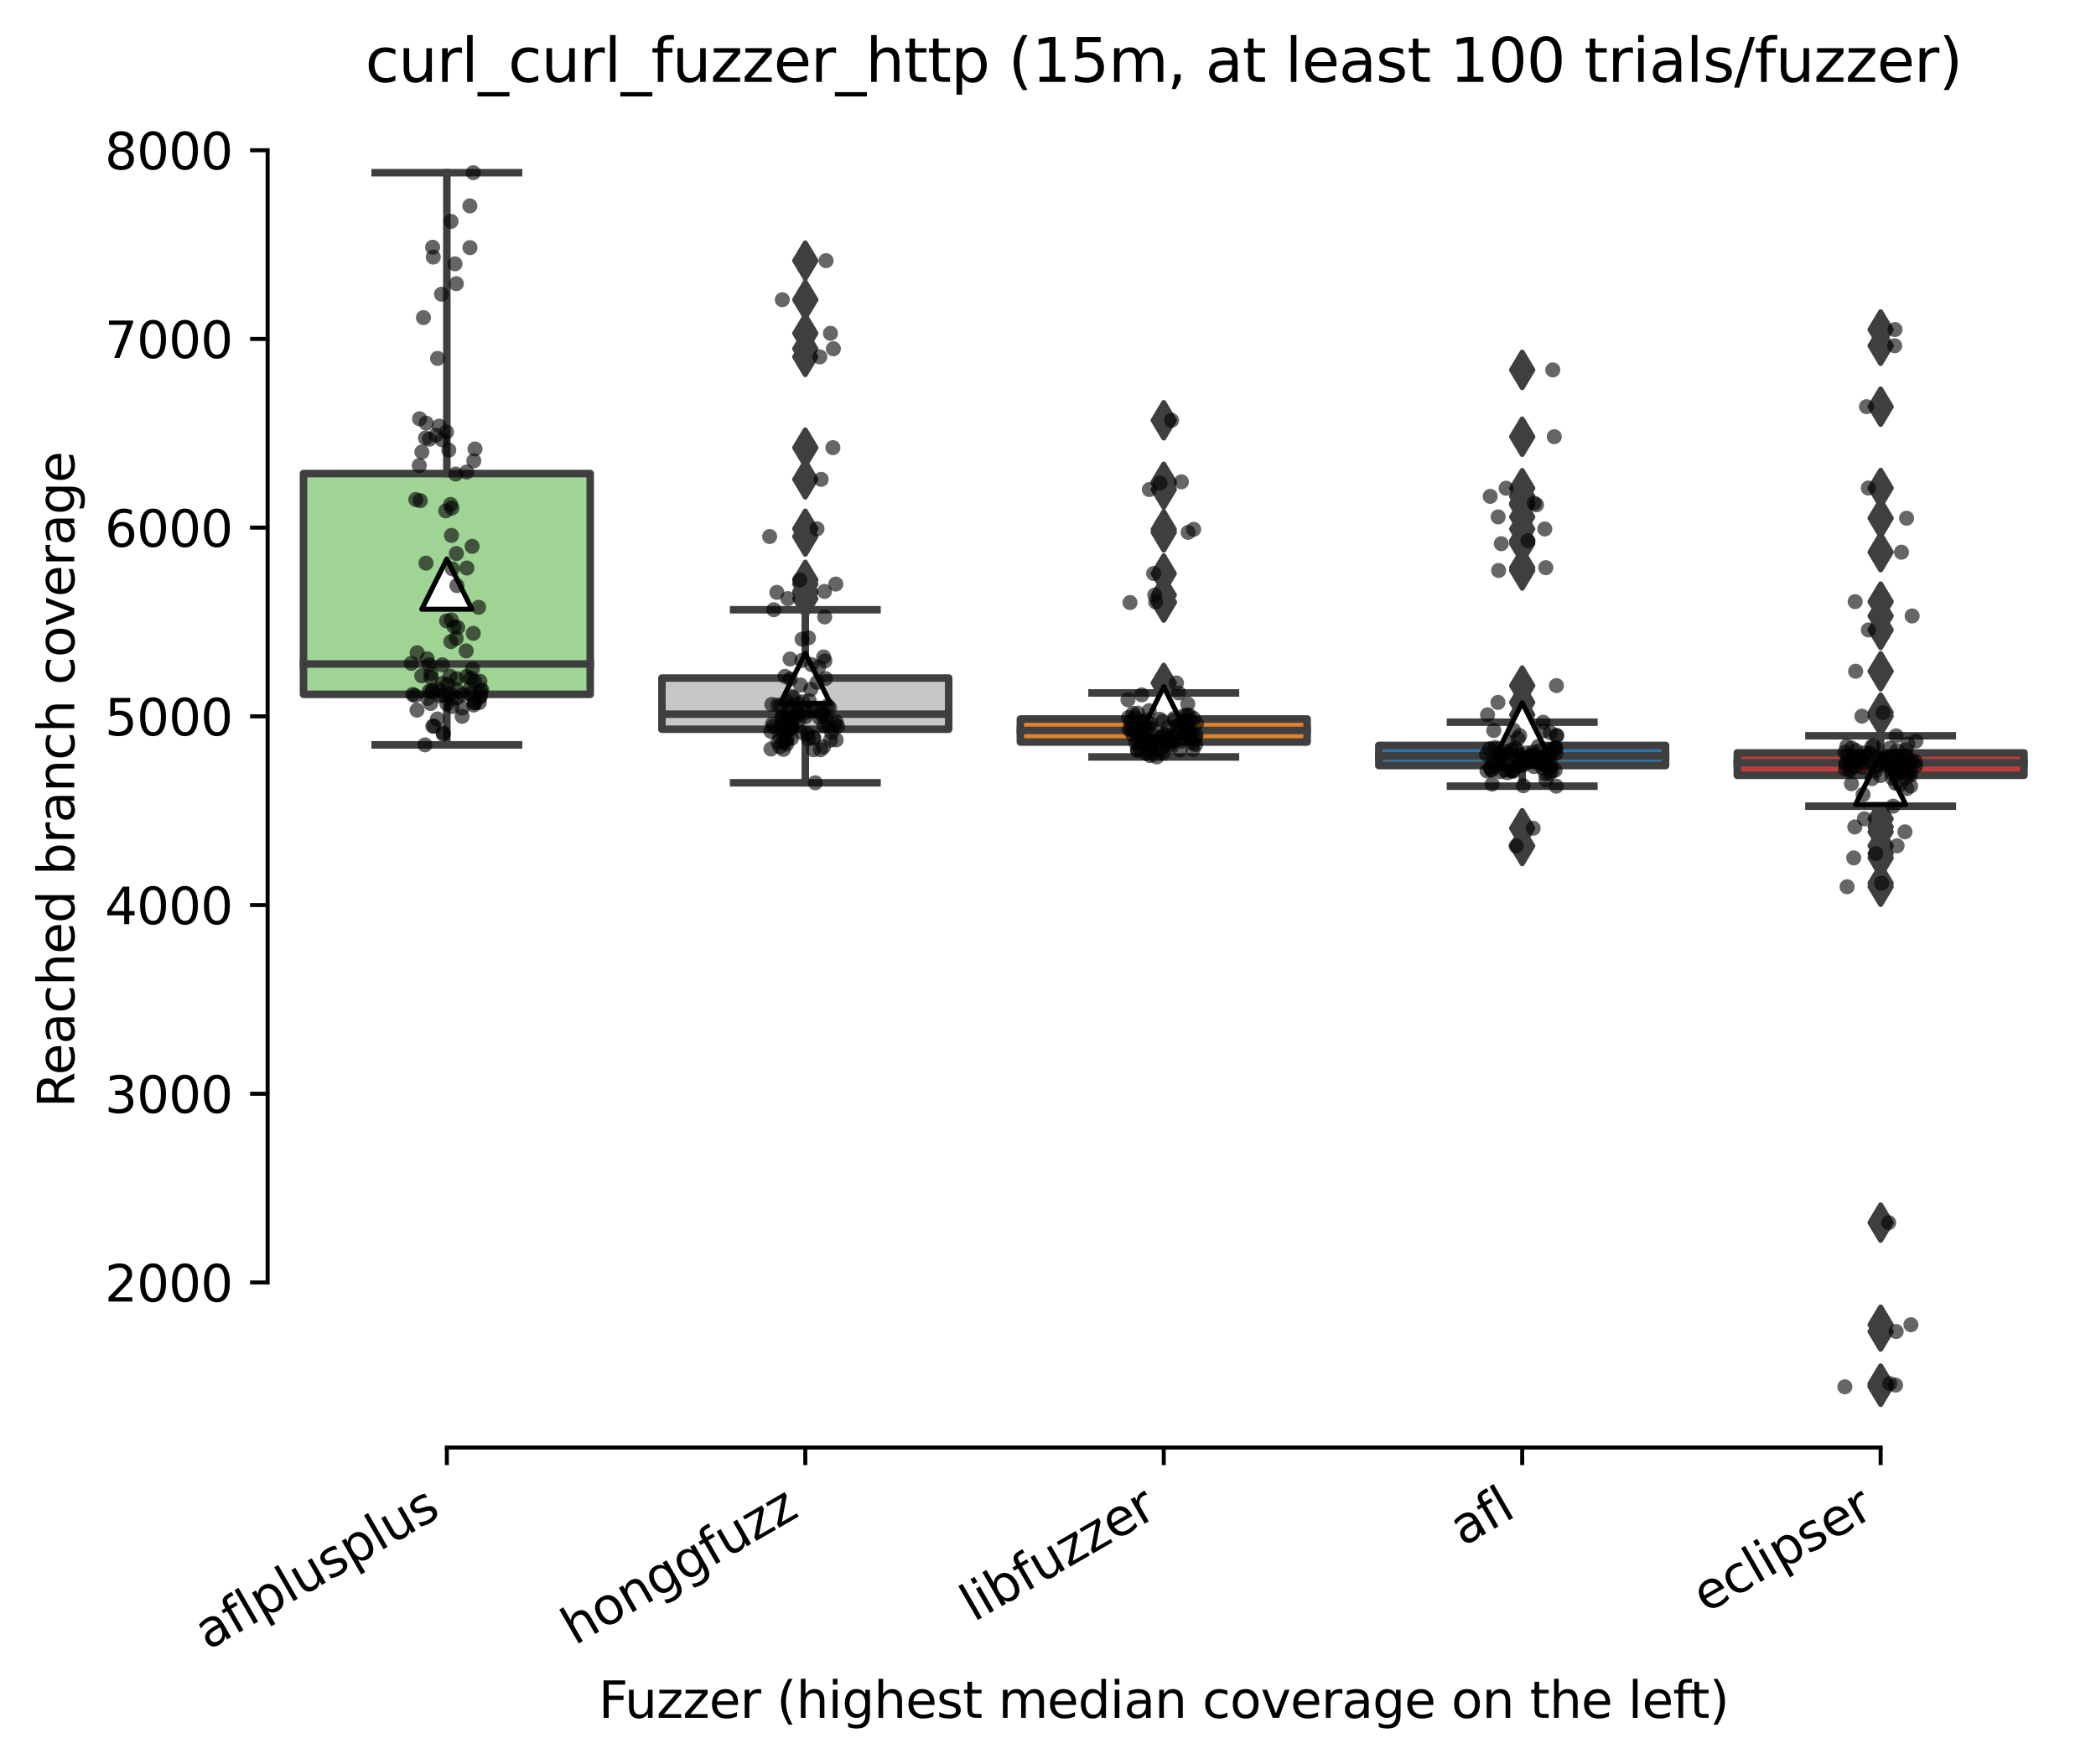 <?xml version="1.0" encoding="utf-8" standalone="no"?>
<!DOCTYPE svg PUBLIC "-//W3C//DTD SVG 1.1//EN"
  "http://www.w3.org/Graphics/SVG/1.1/DTD/svg11.dtd">
<svg xmlns:xlink="http://www.w3.org/1999/xlink" width="417.648pt" height="351.576pt" viewBox="0 0 417.648 351.576" xmlns="http://www.w3.org/2000/svg" version="1.1">
 <defs>
  <style type="text/css">*{stroke-linejoin: round; stroke-linecap: butt}</style>
 </defs>
 <g id="figure_1">
  <g id="patch_1">
   <path d="M 0 351.576 
L 417.648 351.576 
L 417.648 0 
L 0 0 
z
" style="fill: #ffffff"/>
  </g>
  <g id="axes_1">
   <g id="patch_2">
    <path d="M 53.328 288.43 
L 410.448 288.43 
L 410.448 22.318 
L 53.328 22.318 
z
" style="fill: #ffffff"/>
   </g>
   <g id="patch_3">
    <path d="M 60.471 138.351 
L 117.61 138.351 
L 117.61 94.358 
L 60.471 94.358 
L 60.471 138.351 
z
" clip-path="url(#p711ae76ba7)" style="fill: #9fd495; stroke: #3f3f3f; stroke-width: 1.5; stroke-linejoin: miter"/>
   </g>
   <g id="patch_4">
    <path d="M 131.895 145.307 
L 189.034 145.307 
L 189.034 135.108 
L 131.895 135.108 
L 131.895 145.307 
z
" clip-path="url(#p711ae76ba7)" style="fill: #c7c7c7; stroke: #3f3f3f; stroke-width: 1.5; stroke-linejoin: miter"/>
   </g>
   <g id="patch_5">
    <path d="M 203.319 147.863 
L 260.458 147.863 
L 260.458 143.267 
L 203.319 143.267 
L 203.319 147.863 
z
" clip-path="url(#p711ae76ba7)" style="fill: #e1812c; stroke: #3f3f3f; stroke-width: 1.5; stroke-linejoin: miter"/>
   </g>
   <g id="patch_6">
    <path d="M 274.743 152.545 
L 331.882 152.545 
L 331.882 148.531 
L 274.743 148.531 
L 274.743 152.545 
z
" clip-path="url(#p711ae76ba7)" style="fill: #3274a1; stroke: #3f3f3f; stroke-width: 1.5; stroke-linejoin: miter"/>
   </g>
   <g id="patch_7">
    <path d="M 346.167 154.491 
L 403.306 154.491 
L 403.306 150.025 
L 346.167 150.025 
L 346.167 154.491 
z
" clip-path="url(#p711ae76ba7)" style="fill: #c03d3e; stroke: #3f3f3f; stroke-width: 1.5; stroke-linejoin: miter"/>
   </g>
   <g id="matplotlib.axis_1">
    <g id="xtick_1">
     <g id="line2d_1">
      <defs>
       <path id="m9b5557e2ea" d="M 0 0 
L 0 3.5 
" style="stroke: #000000; stroke-width: 0.8"/>
      </defs>
      <g>
       <use xlink:href="#m9b5557e2ea" x="89.04" y="288.43" style="stroke: #000000; stroke-width: 0.8"/>
      </g>
     </g>
     <g id="text_1">
      <!-- aflplusplus -->
      <g transform="translate(41.431 328.897) rotate(-30) scale(0.1 -0.1)">
       <defs>
        <path id="DejaVuSans-61" d="M 2194 1759 
Q 1497 1759 1228 1600 
Q 959 1441 959 1056 
Q 959 750 1161 570 
Q 1363 391 1709 391 
Q 2188 391 2477 730 
Q 2766 1069 2766 1631 
L 2766 1759 
L 2194 1759 
z
M 3341 1997 
L 3341 0 
L 2766 0 
L 2766 531 
Q 2569 213 2275 61 
Q 1981 -91 1556 -91 
Q 1019 -91 701 211 
Q 384 513 384 1019 
Q 384 1609 779 1909 
Q 1175 2209 1959 2209 
L 2766 2209 
L 2766 2266 
Q 2766 2663 2505 2880 
Q 2244 3097 1772 3097 
Q 1472 3097 1187 3025 
Q 903 2953 641 2809 
L 641 3341 
Q 956 3463 1253 3523 
Q 1550 3584 1831 3584 
Q 2591 3584 2966 3190 
Q 3341 2797 3341 1997 
z
" transform="scale(0.016)"/>
        <path id="DejaVuSans-66" d="M 2375 4863 
L 2375 4384 
L 1825 4384 
Q 1516 4384 1395 4259 
Q 1275 4134 1275 3809 
L 1275 3500 
L 2222 3500 
L 2222 3053 
L 1275 3053 
L 1275 0 
L 697 0 
L 697 3053 
L 147 3053 
L 147 3500 
L 697 3500 
L 697 3744 
Q 697 4328 969 4595 
Q 1241 4863 1831 4863 
L 2375 4863 
z
" transform="scale(0.016)"/>
        <path id="DejaVuSans-6c" d="M 603 4863 
L 1178 4863 
L 1178 0 
L 603 0 
L 603 4863 
z
" transform="scale(0.016)"/>
        <path id="DejaVuSans-70" d="M 1159 525 
L 1159 -1331 
L 581 -1331 
L 581 3500 
L 1159 3500 
L 1159 2969 
Q 1341 3281 1617 3432 
Q 1894 3584 2278 3584 
Q 2916 3584 3314 3078 
Q 3713 2572 3713 1747 
Q 3713 922 3314 415 
Q 2916 -91 2278 -91 
Q 1894 -91 1617 61 
Q 1341 213 1159 525 
z
M 3116 1747 
Q 3116 2381 2855 2742 
Q 2594 3103 2138 3103 
Q 1681 3103 1420 2742 
Q 1159 2381 1159 1747 
Q 1159 1113 1420 752 
Q 1681 391 2138 391 
Q 2594 391 2855 752 
Q 3116 1113 3116 1747 
z
" transform="scale(0.016)"/>
        <path id="DejaVuSans-75" d="M 544 1381 
L 544 3500 
L 1119 3500 
L 1119 1403 
Q 1119 906 1312 657 
Q 1506 409 1894 409 
Q 2359 409 2629 706 
Q 2900 1003 2900 1516 
L 2900 3500 
L 3475 3500 
L 3475 0 
L 2900 0 
L 2900 538 
Q 2691 219 2414 64 
Q 2138 -91 1772 -91 
Q 1169 -91 856 284 
Q 544 659 544 1381 
z
M 1991 3584 
L 1991 3584 
z
" transform="scale(0.016)"/>
        <path id="DejaVuSans-73" d="M 2834 3397 
L 2834 2853 
Q 2591 2978 2328 3040 
Q 2066 3103 1784 3103 
Q 1356 3103 1142 2972 
Q 928 2841 928 2578 
Q 928 2378 1081 2264 
Q 1234 2150 1697 2047 
L 1894 2003 
Q 2506 1872 2764 1633 
Q 3022 1394 3022 966 
Q 3022 478 2636 193 
Q 2250 -91 1575 -91 
Q 1294 -91 989 -36 
Q 684 19 347 128 
L 347 722 
Q 666 556 975 473 
Q 1284 391 1588 391 
Q 1994 391 2212 530 
Q 2431 669 2431 922 
Q 2431 1156 2273 1281 
Q 2116 1406 1581 1522 
L 1381 1569 
Q 847 1681 609 1914 
Q 372 2147 372 2553 
Q 372 3047 722 3315 
Q 1072 3584 1716 3584 
Q 2034 3584 2315 3537 
Q 2597 3491 2834 3397 
z
" transform="scale(0.016)"/>
       </defs>
       <use xlink:href="#DejaVuSans-61"/>
       <use xlink:href="#DejaVuSans-66" x="61.279"/>
       <use xlink:href="#DejaVuSans-6c" x="96.484"/>
       <use xlink:href="#DejaVuSans-70" x="124.268"/>
       <use xlink:href="#DejaVuSans-6c" x="187.744"/>
       <use xlink:href="#DejaVuSans-75" x="215.527"/>
       <use xlink:href="#DejaVuSans-73" x="278.906"/>
       <use xlink:href="#DejaVuSans-70" x="331.006"/>
       <use xlink:href="#DejaVuSans-6c" x="394.482"/>
       <use xlink:href="#DejaVuSans-75" x="422.266"/>
       <use xlink:href="#DejaVuSans-73" x="485.645"/>
      </g>
     </g>
    </g>
    <g id="xtick_2">
     <g id="line2d_2">
      <g>
       <use xlink:href="#m9b5557e2ea" x="160.464" y="288.43" style="stroke: #000000; stroke-width: 0.8"/>
      </g>
     </g>
     <g id="text_2">
      <!-- honggfuzz -->
      <g transform="translate(114.525 327.933) rotate(-30) scale(0.1 -0.1)">
       <defs>
        <path id="DejaVuSans-68" d="M 3513 2113 
L 3513 0 
L 2938 0 
L 2938 2094 
Q 2938 2591 2744 2837 
Q 2550 3084 2163 3084 
Q 1697 3084 1428 2787 
Q 1159 2491 1159 1978 
L 1159 0 
L 581 0 
L 581 4863 
L 1159 4863 
L 1159 2956 
Q 1366 3272 1645 3428 
Q 1925 3584 2291 3584 
Q 2894 3584 3203 3211 
Q 3513 2838 3513 2113 
z
" transform="scale(0.016)"/>
        <path id="DejaVuSans-6f" d="M 1959 3097 
Q 1497 3097 1228 2736 
Q 959 2375 959 1747 
Q 959 1119 1226 758 
Q 1494 397 1959 397 
Q 2419 397 2687 759 
Q 2956 1122 2956 1747 
Q 2956 2369 2687 2733 
Q 2419 3097 1959 3097 
z
M 1959 3584 
Q 2709 3584 3137 3096 
Q 3566 2609 3566 1747 
Q 3566 888 3137 398 
Q 2709 -91 1959 -91 
Q 1206 -91 779 398 
Q 353 888 353 1747 
Q 353 2609 779 3096 
Q 1206 3584 1959 3584 
z
" transform="scale(0.016)"/>
        <path id="DejaVuSans-6e" d="M 3513 2113 
L 3513 0 
L 2938 0 
L 2938 2094 
Q 2938 2591 2744 2837 
Q 2550 3084 2163 3084 
Q 1697 3084 1428 2787 
Q 1159 2491 1159 1978 
L 1159 0 
L 581 0 
L 581 3500 
L 1159 3500 
L 1159 2956 
Q 1366 3272 1645 3428 
Q 1925 3584 2291 3584 
Q 2894 3584 3203 3211 
Q 3513 2838 3513 2113 
z
" transform="scale(0.016)"/>
        <path id="DejaVuSans-67" d="M 2906 1791 
Q 2906 2416 2648 2759 
Q 2391 3103 1925 3103 
Q 1463 3103 1205 2759 
Q 947 2416 947 1791 
Q 947 1169 1205 825 
Q 1463 481 1925 481 
Q 2391 481 2648 825 
Q 2906 1169 2906 1791 
z
M 3481 434 
Q 3481 -459 3084 -895 
Q 2688 -1331 1869 -1331 
Q 1566 -1331 1297 -1286 
Q 1028 -1241 775 -1147 
L 775 -588 
Q 1028 -725 1275 -790 
Q 1522 -856 1778 -856 
Q 2344 -856 2625 -561 
Q 2906 -266 2906 331 
L 2906 616 
Q 2728 306 2450 153 
Q 2172 0 1784 0 
Q 1141 0 747 490 
Q 353 981 353 1791 
Q 353 2603 747 3093 
Q 1141 3584 1784 3584 
Q 2172 3584 2450 3431 
Q 2728 3278 2906 2969 
L 2906 3500 
L 3481 3500 
L 3481 434 
z
" transform="scale(0.016)"/>
        <path id="DejaVuSans-7a" d="M 353 3500 
L 3084 3500 
L 3084 2975 
L 922 459 
L 3084 459 
L 3084 0 
L 275 0 
L 275 525 
L 2438 3041 
L 353 3041 
L 353 3500 
z
" transform="scale(0.016)"/>
       </defs>
       <use xlink:href="#DejaVuSans-68"/>
       <use xlink:href="#DejaVuSans-6f" x="63.379"/>
       <use xlink:href="#DejaVuSans-6e" x="124.561"/>
       <use xlink:href="#DejaVuSans-67" x="187.939"/>
       <use xlink:href="#DejaVuSans-67" x="251.416"/>
       <use xlink:href="#DejaVuSans-66" x="314.893"/>
       <use xlink:href="#DejaVuSans-75" x="350.098"/>
       <use xlink:href="#DejaVuSans-7a" x="413.477"/>
       <use xlink:href="#DejaVuSans-7a" x="465.967"/>
      </g>
     </g>
    </g>
    <g id="xtick_3">
     <g id="line2d_3">
      <g>
       <use xlink:href="#m9b5557e2ea" x="231.888" y="288.43" style="stroke: #000000; stroke-width: 0.8"/>
      </g>
     </g>
     <g id="text_3">
      <!-- libfuzzer -->
      <g transform="translate(194.022 323.272) rotate(-30) scale(0.1 -0.1)">
       <defs>
        <path id="DejaVuSans-69" d="M 603 3500 
L 1178 3500 
L 1178 0 
L 603 0 
L 603 3500 
z
M 603 4863 
L 1178 4863 
L 1178 4134 
L 603 4134 
L 603 4863 
z
" transform="scale(0.016)"/>
        <path id="DejaVuSans-62" d="M 3116 1747 
Q 3116 2381 2855 2742 
Q 2594 3103 2138 3103 
Q 1681 3103 1420 2742 
Q 1159 2381 1159 1747 
Q 1159 1113 1420 752 
Q 1681 391 2138 391 
Q 2594 391 2855 752 
Q 3116 1113 3116 1747 
z
M 1159 2969 
Q 1341 3281 1617 3432 
Q 1894 3584 2278 3584 
Q 2916 3584 3314 3078 
Q 3713 2572 3713 1747 
Q 3713 922 3314 415 
Q 2916 -91 2278 -91 
Q 1894 -91 1617 61 
Q 1341 213 1159 525 
L 1159 0 
L 581 0 
L 581 4863 
L 1159 4863 
L 1159 2969 
z
" transform="scale(0.016)"/>
        <path id="DejaVuSans-65" d="M 3597 1894 
L 3597 1613 
L 953 1613 
Q 991 1019 1311 708 
Q 1631 397 2203 397 
Q 2534 397 2845 478 
Q 3156 559 3463 722 
L 3463 178 
Q 3153 47 2828 -22 
Q 2503 -91 2169 -91 
Q 1331 -91 842 396 
Q 353 884 353 1716 
Q 353 2575 817 3079 
Q 1281 3584 2069 3584 
Q 2775 3584 3186 3129 
Q 3597 2675 3597 1894 
z
M 3022 2063 
Q 3016 2534 2758 2815 
Q 2500 3097 2075 3097 
Q 1594 3097 1305 2825 
Q 1016 2553 972 2059 
L 3022 2063 
z
" transform="scale(0.016)"/>
        <path id="DejaVuSans-72" d="M 2631 2963 
Q 2534 3019 2420 3045 
Q 2306 3072 2169 3072 
Q 1681 3072 1420 2755 
Q 1159 2438 1159 1844 
L 1159 0 
L 581 0 
L 581 3500 
L 1159 3500 
L 1159 2956 
Q 1341 3275 1631 3429 
Q 1922 3584 2338 3584 
Q 2397 3584 2469 3576 
Q 2541 3569 2628 3553 
L 2631 2963 
z
" transform="scale(0.016)"/>
       </defs>
       <use xlink:href="#DejaVuSans-6c"/>
       <use xlink:href="#DejaVuSans-69" x="27.783"/>
       <use xlink:href="#DejaVuSans-62" x="55.566"/>
       <use xlink:href="#DejaVuSans-66" x="119.043"/>
       <use xlink:href="#DejaVuSans-75" x="154.248"/>
       <use xlink:href="#DejaVuSans-7a" x="217.627"/>
       <use xlink:href="#DejaVuSans-7a" x="270.117"/>
       <use xlink:href="#DejaVuSans-65" x="322.607"/>
       <use xlink:href="#DejaVuSans-72" x="384.131"/>
      </g>
     </g>
    </g>
    <g id="xtick_4">
     <g id="line2d_4">
      <g>
       <use xlink:href="#m9b5557e2ea" x="303.312" y="288.43" style="stroke: #000000; stroke-width: 0.8"/>
      </g>
     </g>
     <g id="text_4">
      <!-- afl -->
      <g transform="translate(291.511 308.224) rotate(-30) scale(0.1 -0.1)">
       <use xlink:href="#DejaVuSans-61"/>
       <use xlink:href="#DejaVuSans-66" x="61.279"/>
       <use xlink:href="#DejaVuSans-6c" x="96.484"/>
      </g>
     </g>
    </g>
    <g id="xtick_5">
     <g id="line2d_5">
      <g>
       <use xlink:href="#m9b5557e2ea" x="374.736" y="288.43" style="stroke: #000000; stroke-width: 0.8"/>
      </g>
     </g>
     <g id="text_5">
      <!-- eclipser -->
      <g transform="translate(339.896 321.525) rotate(-30) scale(0.1 -0.1)">
       <defs>
        <path id="DejaVuSans-63" d="M 3122 3366 
L 3122 2828 
Q 2878 2963 2633 3030 
Q 2388 3097 2138 3097 
Q 1578 3097 1268 2742 
Q 959 2388 959 1747 
Q 959 1106 1268 751 
Q 1578 397 2138 397 
Q 2388 397 2633 464 
Q 2878 531 3122 666 
L 3122 134 
Q 2881 22 2623 -34 
Q 2366 -91 2075 -91 
Q 1284 -91 818 406 
Q 353 903 353 1747 
Q 353 2603 823 3093 
Q 1294 3584 2113 3584 
Q 2378 3584 2631 3529 
Q 2884 3475 3122 3366 
z
" transform="scale(0.016)"/>
       </defs>
       <use xlink:href="#DejaVuSans-65"/>
       <use xlink:href="#DejaVuSans-63" x="61.523"/>
       <use xlink:href="#DejaVuSans-6c" x="116.504"/>
       <use xlink:href="#DejaVuSans-69" x="144.287"/>
       <use xlink:href="#DejaVuSans-70" x="172.07"/>
       <use xlink:href="#DejaVuSans-73" x="235.547"/>
       <use xlink:href="#DejaVuSans-65" x="287.646"/>
       <use xlink:href="#DejaVuSans-72" x="349.17"/>
      </g>
     </g>
    </g>
    <g id="text_6">
     <!-- Fuzzer (highest median coverage on the left) -->
     <g transform="translate(119.27 342.297) scale(0.1 -0.1)">
      <defs>
       <path id="DejaVuSans-46" d="M 628 4666 
L 3309 4666 
L 3309 4134 
L 1259 4134 
L 1259 2759 
L 3109 2759 
L 3109 2228 
L 1259 2228 
L 1259 0 
L 628 0 
L 628 4666 
z
" transform="scale(0.016)"/>
       <path id="DejaVuSans-20" transform="scale(0.016)"/>
       <path id="DejaVuSans-28" d="M 1984 4856 
Q 1566 4138 1362 3434 
Q 1159 2731 1159 2009 
Q 1159 1288 1364 580 
Q 1569 -128 1984 -844 
L 1484 -844 
Q 1016 -109 783 600 
Q 550 1309 550 2009 
Q 550 2706 781 3412 
Q 1013 4119 1484 4856 
L 1984 4856 
z
" transform="scale(0.016)"/>
       <path id="DejaVuSans-74" d="M 1172 4494 
L 1172 3500 
L 2356 3500 
L 2356 3053 
L 1172 3053 
L 1172 1153 
Q 1172 725 1289 603 
Q 1406 481 1766 481 
L 2356 481 
L 2356 0 
L 1766 0 
Q 1100 0 847 248 
Q 594 497 594 1153 
L 594 3053 
L 172 3053 
L 172 3500 
L 594 3500 
L 594 4494 
L 1172 4494 
z
" transform="scale(0.016)"/>
       <path id="DejaVuSans-6d" d="M 3328 2828 
Q 3544 3216 3844 3400 
Q 4144 3584 4550 3584 
Q 5097 3584 5394 3201 
Q 5691 2819 5691 2113 
L 5691 0 
L 5113 0 
L 5113 2094 
Q 5113 2597 4934 2840 
Q 4756 3084 4391 3084 
Q 3944 3084 3684 2787 
Q 3425 2491 3425 1978 
L 3425 0 
L 2847 0 
L 2847 2094 
Q 2847 2600 2669 2842 
Q 2491 3084 2119 3084 
Q 1678 3084 1418 2786 
Q 1159 2488 1159 1978 
L 1159 0 
L 581 0 
L 581 3500 
L 1159 3500 
L 1159 2956 
Q 1356 3278 1631 3431 
Q 1906 3584 2284 3584 
Q 2666 3584 2933 3390 
Q 3200 3197 3328 2828 
z
" transform="scale(0.016)"/>
       <path id="DejaVuSans-64" d="M 2906 2969 
L 2906 4863 
L 3481 4863 
L 3481 0 
L 2906 0 
L 2906 525 
Q 2725 213 2448 61 
Q 2172 -91 1784 -91 
Q 1150 -91 751 415 
Q 353 922 353 1747 
Q 353 2572 751 3078 
Q 1150 3584 1784 3584 
Q 2172 3584 2448 3432 
Q 2725 3281 2906 2969 
z
M 947 1747 
Q 947 1113 1208 752 
Q 1469 391 1925 391 
Q 2381 391 2643 752 
Q 2906 1113 2906 1747 
Q 2906 2381 2643 2742 
Q 2381 3103 1925 3103 
Q 1469 3103 1208 2742 
Q 947 2381 947 1747 
z
" transform="scale(0.016)"/>
       <path id="DejaVuSans-76" d="M 191 3500 
L 800 3500 
L 1894 563 
L 2988 3500 
L 3597 3500 
L 2284 0 
L 1503 0 
L 191 3500 
z
" transform="scale(0.016)"/>
       <path id="DejaVuSans-29" d="M 513 4856 
L 1013 4856 
Q 1481 4119 1714 3412 
Q 1947 2706 1947 2009 
Q 1947 1309 1714 600 
Q 1481 -109 1013 -844 
L 513 -844 
Q 928 -128 1133 580 
Q 1338 1288 1338 2009 
Q 1338 2731 1133 3434 
Q 928 4138 513 4856 
z
" transform="scale(0.016)"/>
      </defs>
      <use xlink:href="#DejaVuSans-46"/>
      <use xlink:href="#DejaVuSans-75" x="52.02"/>
      <use xlink:href="#DejaVuSans-7a" x="115.398"/>
      <use xlink:href="#DejaVuSans-7a" x="167.889"/>
      <use xlink:href="#DejaVuSans-65" x="220.379"/>
      <use xlink:href="#DejaVuSans-72" x="281.902"/>
      <use xlink:href="#DejaVuSans-20" x="323.016"/>
      <use xlink:href="#DejaVuSans-28" x="354.803"/>
      <use xlink:href="#DejaVuSans-68" x="393.816"/>
      <use xlink:href="#DejaVuSans-69" x="457.195"/>
      <use xlink:href="#DejaVuSans-67" x="484.979"/>
      <use xlink:href="#DejaVuSans-68" x="548.455"/>
      <use xlink:href="#DejaVuSans-65" x="611.834"/>
      <use xlink:href="#DejaVuSans-73" x="673.357"/>
      <use xlink:href="#DejaVuSans-74" x="725.457"/>
      <use xlink:href="#DejaVuSans-20" x="764.666"/>
      <use xlink:href="#DejaVuSans-6d" x="796.453"/>
      <use xlink:href="#DejaVuSans-65" x="893.865"/>
      <use xlink:href="#DejaVuSans-64" x="955.389"/>
      <use xlink:href="#DejaVuSans-69" x="1018.865"/>
      <use xlink:href="#DejaVuSans-61" x="1046.648"/>
      <use xlink:href="#DejaVuSans-6e" x="1107.928"/>
      <use xlink:href="#DejaVuSans-20" x="1171.307"/>
      <use xlink:href="#DejaVuSans-63" x="1203.094"/>
      <use xlink:href="#DejaVuSans-6f" x="1258.074"/>
      <use xlink:href="#DejaVuSans-76" x="1319.256"/>
      <use xlink:href="#DejaVuSans-65" x="1378.436"/>
      <use xlink:href="#DejaVuSans-72" x="1439.959"/>
      <use xlink:href="#DejaVuSans-61" x="1481.072"/>
      <use xlink:href="#DejaVuSans-67" x="1542.352"/>
      <use xlink:href="#DejaVuSans-65" x="1605.828"/>
      <use xlink:href="#DejaVuSans-20" x="1667.352"/>
      <use xlink:href="#DejaVuSans-6f" x="1699.139"/>
      <use xlink:href="#DejaVuSans-6e" x="1760.32"/>
      <use xlink:href="#DejaVuSans-20" x="1823.699"/>
      <use xlink:href="#DejaVuSans-74" x="1855.486"/>
      <use xlink:href="#DejaVuSans-68" x="1894.695"/>
      <use xlink:href="#DejaVuSans-65" x="1958.074"/>
      <use xlink:href="#DejaVuSans-20" x="2019.598"/>
      <use xlink:href="#DejaVuSans-6c" x="2051.385"/>
      <use xlink:href="#DejaVuSans-65" x="2079.168"/>
      <use xlink:href="#DejaVuSans-66" x="2140.691"/>
      <use xlink:href="#DejaVuSans-74" x="2174.146"/>
      <use xlink:href="#DejaVuSans-29" x="2213.355"/>
     </g>
    </g>
   </g>
   <g id="matplotlib.axis_2">
    <g id="ytick_1">
     <g id="line2d_6">
      <defs>
       <path id="maa029e265f" d="M 0 0 
L -3.5 0 
" style="stroke: #000000; stroke-width: 0.8"/>
      </defs>
      <g>
       <use xlink:href="#maa029e265f" x="53.328" y="255.541" style="stroke: #000000; stroke-width: 0.8"/>
      </g>
     </g>
     <g id="text_7">
      <!-- 2000 -->
      <g transform="translate(20.878 259.34) scale(0.1 -0.1)">
       <defs>
        <path id="DejaVuSans-32" d="M 1228 531 
L 3431 531 
L 3431 0 
L 469 0 
L 469 531 
Q 828 903 1448 1529 
Q 2069 2156 2228 2338 
Q 2531 2678 2651 2914 
Q 2772 3150 2772 3378 
Q 2772 3750 2511 3984 
Q 2250 4219 1831 4219 
Q 1534 4219 1204 4116 
Q 875 4013 500 3803 
L 500 4441 
Q 881 4594 1212 4672 
Q 1544 4750 1819 4750 
Q 2544 4750 2975 4387 
Q 3406 4025 3406 3419 
Q 3406 3131 3298 2873 
Q 3191 2616 2906 2266 
Q 2828 2175 2409 1742 
Q 1991 1309 1228 531 
z
" transform="scale(0.016)"/>
        <path id="DejaVuSans-30" d="M 2034 4250 
Q 1547 4250 1301 3770 
Q 1056 3291 1056 2328 
Q 1056 1369 1301 889 
Q 1547 409 2034 409 
Q 2525 409 2770 889 
Q 3016 1369 3016 2328 
Q 3016 3291 2770 3770 
Q 2525 4250 2034 4250 
z
M 2034 4750 
Q 2819 4750 3233 4129 
Q 3647 3509 3647 2328 
Q 3647 1150 3233 529 
Q 2819 -91 2034 -91 
Q 1250 -91 836 529 
Q 422 1150 422 2328 
Q 422 3509 836 4129 
Q 1250 4750 2034 4750 
z
" transform="scale(0.016)"/>
       </defs>
       <use xlink:href="#DejaVuSans-32"/>
       <use xlink:href="#DejaVuSans-30" x="63.623"/>
       <use xlink:href="#DejaVuSans-30" x="127.246"/>
       <use xlink:href="#DejaVuSans-30" x="190.869"/>
      </g>
     </g>
    </g>
    <g id="ytick_2">
     <g id="line2d_7">
      <g>
       <use xlink:href="#maa029e265f" x="53.328" y="217.941" style="stroke: #000000; stroke-width: 0.8"/>
      </g>
     </g>
     <g id="text_8">
      <!-- 3000 -->
      <g transform="translate(20.878 221.74) scale(0.1 -0.1)">
       <defs>
        <path id="DejaVuSans-33" d="M 2597 2516 
Q 3050 2419 3304 2112 
Q 3559 1806 3559 1356 
Q 3559 666 3084 287 
Q 2609 -91 1734 -91 
Q 1441 -91 1130 -33 
Q 819 25 488 141 
L 488 750 
Q 750 597 1062 519 
Q 1375 441 1716 441 
Q 2309 441 2620 675 
Q 2931 909 2931 1356 
Q 2931 1769 2642 2001 
Q 2353 2234 1838 2234 
L 1294 2234 
L 1294 2753 
L 1863 2753 
Q 2328 2753 2575 2939 
Q 2822 3125 2822 3475 
Q 2822 3834 2567 4026 
Q 2313 4219 1838 4219 
Q 1578 4219 1281 4162 
Q 984 4106 628 3988 
L 628 4550 
Q 988 4650 1302 4700 
Q 1616 4750 1894 4750 
Q 2613 4750 3031 4423 
Q 3450 4097 3450 3541 
Q 3450 3153 3228 2886 
Q 3006 2619 2597 2516 
z
" transform="scale(0.016)"/>
       </defs>
       <use xlink:href="#DejaVuSans-33"/>
       <use xlink:href="#DejaVuSans-30" x="63.623"/>
       <use xlink:href="#DejaVuSans-30" x="127.246"/>
       <use xlink:href="#DejaVuSans-30" x="190.869"/>
      </g>
     </g>
    </g>
    <g id="ytick_3">
     <g id="line2d_8">
      <g>
       <use xlink:href="#maa029e265f" x="53.328" y="180.341" style="stroke: #000000; stroke-width: 0.8"/>
      </g>
     </g>
     <g id="text_9">
      <!-- 4000 -->
      <g transform="translate(20.878 184.14) scale(0.1 -0.1)">
       <defs>
        <path id="DejaVuSans-34" d="M 2419 4116 
L 825 1625 
L 2419 1625 
L 2419 4116 
z
M 2253 4666 
L 3047 4666 
L 3047 1625 
L 3713 1625 
L 3713 1100 
L 3047 1100 
L 3047 0 
L 2419 0 
L 2419 1100 
L 313 1100 
L 313 1709 
L 2253 4666 
z
" transform="scale(0.016)"/>
       </defs>
       <use xlink:href="#DejaVuSans-34"/>
       <use xlink:href="#DejaVuSans-30" x="63.623"/>
       <use xlink:href="#DejaVuSans-30" x="127.246"/>
       <use xlink:href="#DejaVuSans-30" x="190.869"/>
      </g>
     </g>
    </g>
    <g id="ytick_4">
     <g id="line2d_9">
      <g>
       <use xlink:href="#maa029e265f" x="53.328" y="142.74" style="stroke: #000000; stroke-width: 0.8"/>
      </g>
     </g>
     <g id="text_10">
      <!-- 5000 -->
      <g transform="translate(20.878 146.54) scale(0.1 -0.1)">
       <defs>
        <path id="DejaVuSans-35" d="M 691 4666 
L 3169 4666 
L 3169 4134 
L 1269 4134 
L 1269 2991 
Q 1406 3038 1543 3061 
Q 1681 3084 1819 3084 
Q 2600 3084 3056 2656 
Q 3513 2228 3513 1497 
Q 3513 744 3044 326 
Q 2575 -91 1722 -91 
Q 1428 -91 1123 -41 
Q 819 9 494 109 
L 494 744 
Q 775 591 1075 516 
Q 1375 441 1709 441 
Q 2250 441 2565 725 
Q 2881 1009 2881 1497 
Q 2881 1984 2565 2268 
Q 2250 2553 1709 2553 
Q 1456 2553 1204 2497 
Q 953 2441 691 2322 
L 691 4666 
z
" transform="scale(0.016)"/>
       </defs>
       <use xlink:href="#DejaVuSans-35"/>
       <use xlink:href="#DejaVuSans-30" x="63.623"/>
       <use xlink:href="#DejaVuSans-30" x="127.246"/>
       <use xlink:href="#DejaVuSans-30" x="190.869"/>
      </g>
     </g>
    </g>
    <g id="ytick_5">
     <g id="line2d_10">
      <g>
       <use xlink:href="#maa029e265f" x="53.328" y="105.14" style="stroke: #000000; stroke-width: 0.8"/>
      </g>
     </g>
     <g id="text_11">
      <!-- 6000 -->
      <g transform="translate(20.878 108.939) scale(0.1 -0.1)">
       <defs>
        <path id="DejaVuSans-36" d="M 2113 2584 
Q 1688 2584 1439 2293 
Q 1191 2003 1191 1497 
Q 1191 994 1439 701 
Q 1688 409 2113 409 
Q 2538 409 2786 701 
Q 3034 994 3034 1497 
Q 3034 2003 2786 2293 
Q 2538 2584 2113 2584 
z
M 3366 4563 
L 3366 3988 
Q 3128 4100 2886 4159 
Q 2644 4219 2406 4219 
Q 1781 4219 1451 3797 
Q 1122 3375 1075 2522 
Q 1259 2794 1537 2939 
Q 1816 3084 2150 3084 
Q 2853 3084 3261 2657 
Q 3669 2231 3669 1497 
Q 3669 778 3244 343 
Q 2819 -91 2113 -91 
Q 1303 -91 875 529 
Q 447 1150 447 2328 
Q 447 3434 972 4092 
Q 1497 4750 2381 4750 
Q 2619 4750 2861 4703 
Q 3103 4656 3366 4563 
z
" transform="scale(0.016)"/>
       </defs>
       <use xlink:href="#DejaVuSans-36"/>
       <use xlink:href="#DejaVuSans-30" x="63.623"/>
       <use xlink:href="#DejaVuSans-30" x="127.246"/>
       <use xlink:href="#DejaVuSans-30" x="190.869"/>
      </g>
     </g>
    </g>
    <g id="ytick_6">
     <g id="line2d_11">
      <g>
       <use xlink:href="#maa029e265f" x="53.328" y="67.54" style="stroke: #000000; stroke-width: 0.8"/>
      </g>
     </g>
     <g id="text_12">
      <!-- 7000 -->
      <g transform="translate(20.878 71.339) scale(0.1 -0.1)">
       <defs>
        <path id="DejaVuSans-37" d="M 525 4666 
L 3525 4666 
L 3525 4397 
L 1831 0 
L 1172 0 
L 2766 4134 
L 525 4134 
L 525 4666 
z
" transform="scale(0.016)"/>
       </defs>
       <use xlink:href="#DejaVuSans-37"/>
       <use xlink:href="#DejaVuSans-30" x="63.623"/>
       <use xlink:href="#DejaVuSans-30" x="127.246"/>
       <use xlink:href="#DejaVuSans-30" x="190.869"/>
      </g>
     </g>
    </g>
    <g id="ytick_7">
     <g id="line2d_12">
      <g>
       <use xlink:href="#maa029e265f" x="53.328" y="29.94" style="stroke: #000000; stroke-width: 0.8"/>
      </g>
     </g>
     <g id="text_13">
      <!-- 8000 -->
      <g transform="translate(20.878 33.739) scale(0.1 -0.1)">
       <defs>
        <path id="DejaVuSans-38" d="M 2034 2216 
Q 1584 2216 1326 1975 
Q 1069 1734 1069 1313 
Q 1069 891 1326 650 
Q 1584 409 2034 409 
Q 2484 409 2743 651 
Q 3003 894 3003 1313 
Q 3003 1734 2745 1975 
Q 2488 2216 2034 2216 
z
M 1403 2484 
Q 997 2584 770 2862 
Q 544 3141 544 3541 
Q 544 4100 942 4425 
Q 1341 4750 2034 4750 
Q 2731 4750 3128 4425 
Q 3525 4100 3525 3541 
Q 3525 3141 3298 2862 
Q 3072 2584 2669 2484 
Q 3125 2378 3379 2068 
Q 3634 1759 3634 1313 
Q 3634 634 3220 271 
Q 2806 -91 2034 -91 
Q 1263 -91 848 271 
Q 434 634 434 1313 
Q 434 1759 690 2068 
Q 947 2378 1403 2484 
z
M 1172 3481 
Q 1172 3119 1398 2916 
Q 1625 2713 2034 2713 
Q 2441 2713 2670 2916 
Q 2900 3119 2900 3481 
Q 2900 3844 2670 4047 
Q 2441 4250 2034 4250 
Q 1625 4250 1398 4047 
Q 1172 3844 1172 3481 
z
" transform="scale(0.016)"/>
       </defs>
       <use xlink:href="#DejaVuSans-38"/>
       <use xlink:href="#DejaVuSans-30" x="63.623"/>
       <use xlink:href="#DejaVuSans-30" x="127.246"/>
       <use xlink:href="#DejaVuSans-30" x="190.869"/>
      </g>
     </g>
    </g>
    <g id="text_14">
     <!-- Reached branch coverage -->
     <g transform="translate(14.798 220.706) rotate(-90) scale(0.1 -0.1)">
      <defs>
       <path id="DejaVuSans-52" d="M 2841 2188 
Q 3044 2119 3236 1894 
Q 3428 1669 3622 1275 
L 4263 0 
L 3584 0 
L 2988 1197 
Q 2756 1666 2539 1819 
Q 2322 1972 1947 1972 
L 1259 1972 
L 1259 0 
L 628 0 
L 628 4666 
L 2053 4666 
Q 2853 4666 3247 4331 
Q 3641 3997 3641 3322 
Q 3641 2881 3436 2590 
Q 3231 2300 2841 2188 
z
M 1259 4147 
L 1259 2491 
L 2053 2491 
Q 2509 2491 2742 2702 
Q 2975 2913 2975 3322 
Q 2975 3731 2742 3939 
Q 2509 4147 2053 4147 
L 1259 4147 
z
" transform="scale(0.016)"/>
      </defs>
      <use xlink:href="#DejaVuSans-52"/>
      <use xlink:href="#DejaVuSans-65" x="64.982"/>
      <use xlink:href="#DejaVuSans-61" x="126.506"/>
      <use xlink:href="#DejaVuSans-63" x="187.785"/>
      <use xlink:href="#DejaVuSans-68" x="242.766"/>
      <use xlink:href="#DejaVuSans-65" x="306.145"/>
      <use xlink:href="#DejaVuSans-64" x="367.668"/>
      <use xlink:href="#DejaVuSans-20" x="431.145"/>
      <use xlink:href="#DejaVuSans-62" x="462.932"/>
      <use xlink:href="#DejaVuSans-72" x="526.408"/>
      <use xlink:href="#DejaVuSans-61" x="567.521"/>
      <use xlink:href="#DejaVuSans-6e" x="628.801"/>
      <use xlink:href="#DejaVuSans-63" x="692.18"/>
      <use xlink:href="#DejaVuSans-68" x="747.16"/>
      <use xlink:href="#DejaVuSans-20" x="810.539"/>
      <use xlink:href="#DejaVuSans-63" x="842.326"/>
      <use xlink:href="#DejaVuSans-6f" x="897.307"/>
      <use xlink:href="#DejaVuSans-76" x="958.488"/>
      <use xlink:href="#DejaVuSans-65" x="1017.668"/>
      <use xlink:href="#DejaVuSans-72" x="1079.191"/>
      <use xlink:href="#DejaVuSans-61" x="1120.305"/>
      <use xlink:href="#DejaVuSans-67" x="1181.584"/>
      <use xlink:href="#DejaVuSans-65" x="1245.061"/>
     </g>
    </g>
   </g>
   <g id="line2d_13">
    <path d="M 89.04 138.351 
L 89.04 148.418 
" clip-path="url(#p711ae76ba7)" style="fill: none; stroke: #3f3f3f; stroke-width: 1.5; stroke-linecap: square"/>
   </g>
   <g id="line2d_14">
    <path d="M 89.04 94.358 
L 89.04 34.414 
" clip-path="url(#p711ae76ba7)" style="fill: none; stroke: #3f3f3f; stroke-width: 1.5; stroke-linecap: square"/>
   </g>
   <g id="line2d_15">
    <path d="M 74.755 148.418 
L 103.325 148.418 
" clip-path="url(#p711ae76ba7)" style="fill: none; stroke: #3f3f3f; stroke-width: 1.5; stroke-linecap: square"/>
   </g>
   <g id="line2d_16">
    <path d="M 74.755 34.414 
L 103.325 34.414 
" clip-path="url(#p711ae76ba7)" style="fill: none; stroke: #3f3f3f; stroke-width: 1.5; stroke-linecap: square"/>
   </g>
   <g id="line2d_17"/>
   <g id="line2d_18">
    <path d="M 160.464 145.307 
L 160.464 155.976 
" clip-path="url(#p711ae76ba7)" style="fill: none; stroke: #3f3f3f; stroke-width: 1.5; stroke-linecap: square"/>
   </g>
   <g id="line2d_19">
    <path d="M 160.464 135.108 
L 160.464 121.496 
" clip-path="url(#p711ae76ba7)" style="fill: none; stroke: #3f3f3f; stroke-width: 1.5; stroke-linecap: square"/>
   </g>
   <g id="line2d_20">
    <path d="M 146.179 155.976 
L 174.749 155.976 
" clip-path="url(#p711ae76ba7)" style="fill: none; stroke: #3f3f3f; stroke-width: 1.5; stroke-linecap: square"/>
   </g>
   <g id="line2d_21">
    <path d="M 146.179 121.496 
L 174.749 121.496 
" clip-path="url(#p711ae76ba7)" style="fill: none; stroke: #3f3f3f; stroke-width: 1.5; stroke-linecap: square"/>
   </g>
   <g id="line2d_22">
    <defs>
     <path id="m594c38c4eb" d="M -0 3.536 
L 2.121 0 
L -0 -3.536 
L -2.121 -0 
z
" style="stroke: #3f3f3f; stroke-linejoin: miter"/>
    </defs>
    <g clip-path="url(#p711ae76ba7)">
     <use xlink:href="#m594c38c4eb" x="160.464" y="117.849" style="fill: #3f3f3f; stroke: #3f3f3f; stroke-linejoin: miter"/>
     <use xlink:href="#m594c38c4eb" x="160.464" y="66.412" style="fill: #3f3f3f; stroke: #3f3f3f; stroke-linejoin: miter"/>
     <use xlink:href="#m594c38c4eb" x="160.464" y="118.037" style="fill: #3f3f3f; stroke: #3f3f3f; stroke-linejoin: miter"/>
     <use xlink:href="#m594c38c4eb" x="160.464" y="69.495" style="fill: #3f3f3f; stroke: #3f3f3f; stroke-linejoin: miter"/>
     <use xlink:href="#m594c38c4eb" x="160.464" y="106.907" style="fill: #3f3f3f; stroke: #3f3f3f; stroke-linejoin: miter"/>
     <use xlink:href="#m594c38c4eb" x="160.464" y="89.198" style="fill: #3f3f3f; stroke: #3f3f3f; stroke-linejoin: miter"/>
     <use xlink:href="#m594c38c4eb" x="160.464" y="71.112" style="fill: #3f3f3f; stroke: #3f3f3f; stroke-linejoin: miter"/>
     <use xlink:href="#m594c38c4eb" x="160.464" y="116.383" style="fill: #3f3f3f; stroke: #3f3f3f; stroke-linejoin: miter"/>
     <use xlink:href="#m594c38c4eb" x="160.464" y="51.936" style="fill: #3f3f3f; stroke: #3f3f3f; stroke-linejoin: miter"/>
     <use xlink:href="#m594c38c4eb" x="160.464" y="105.366" style="fill: #3f3f3f; stroke: #3f3f3f; stroke-linejoin: miter"/>
     <use xlink:href="#m594c38c4eb" x="160.464" y="95.515" style="fill: #3f3f3f; stroke: #3f3f3f; stroke-linejoin: miter"/>
     <use xlink:href="#m594c38c4eb" x="160.464" y="59.719" style="fill: #3f3f3f; stroke: #3f3f3f; stroke-linejoin: miter"/>
     <use xlink:href="#m594c38c4eb" x="160.464" y="119.278" style="fill: #3f3f3f; stroke: #3f3f3f; stroke-linejoin: miter"/>
     <use xlink:href="#m594c38c4eb" x="160.464" y="115.555" style="fill: #3f3f3f; stroke: #3f3f3f; stroke-linejoin: miter"/>
    </g>
   </g>
   <g id="line2d_23">
    <path d="M 231.888 147.863 
L 231.888 150.824 
" clip-path="url(#p711ae76ba7)" style="fill: none; stroke: #3f3f3f; stroke-width: 1.5; stroke-linecap: square"/>
   </g>
   <g id="line2d_24">
    <path d="M 231.888 143.267 
L 231.888 138.078 
" clip-path="url(#p711ae76ba7)" style="fill: none; stroke: #3f3f3f; stroke-width: 1.5; stroke-linecap: square"/>
   </g>
   <g id="line2d_25">
    <path d="M 217.603 150.824 
L 246.173 150.824 
" clip-path="url(#p711ae76ba7)" style="fill: none; stroke: #3f3f3f; stroke-width: 1.5; stroke-linecap: square"/>
   </g>
   <g id="line2d_26">
    <path d="M 217.603 138.078 
L 246.173 138.078 
" clip-path="url(#p711ae76ba7)" style="fill: none; stroke: #3f3f3f; stroke-width: 1.5; stroke-linecap: square"/>
   </g>
   <g id="line2d_27">
    <g clip-path="url(#p711ae76ba7)">
     <use xlink:href="#m594c38c4eb" x="231.888" y="97.545" style="fill: #3f3f3f; stroke: #3f3f3f; stroke-linejoin: miter"/>
     <use xlink:href="#m594c38c4eb" x="231.888" y="118.563" style="fill: #3f3f3f; stroke: #3f3f3f; stroke-linejoin: miter"/>
     <use xlink:href="#m594c38c4eb" x="231.888" y="96.267" style="fill: #3f3f3f; stroke: #3f3f3f; stroke-linejoin: miter"/>
     <use xlink:href="#m594c38c4eb" x="231.888" y="106.08" style="fill: #3f3f3f; stroke: #3f3f3f; stroke-linejoin: miter"/>
     <use xlink:href="#m594c38c4eb" x="231.888" y="120.067" style="fill: #3f3f3f; stroke: #3f3f3f; stroke-linejoin: miter"/>
     <use xlink:href="#m594c38c4eb" x="231.888" y="105.479" style="fill: #3f3f3f; stroke: #3f3f3f; stroke-linejoin: miter"/>
     <use xlink:href="#m594c38c4eb" x="231.888" y="119.955" style="fill: #3f3f3f; stroke: #3f3f3f; stroke-linejoin: miter"/>
     <use xlink:href="#m594c38c4eb" x="231.888" y="96.003" style="fill: #3f3f3f; stroke: #3f3f3f; stroke-linejoin: miter"/>
     <use xlink:href="#m594c38c4eb" x="231.888" y="83.746" style="fill: #3f3f3f; stroke: #3f3f3f; stroke-linejoin: miter"/>
     <use xlink:href="#m594c38c4eb" x="231.888" y="136.085" style="fill: #3f3f3f; stroke: #3f3f3f; stroke-linejoin: miter"/>
     <use xlink:href="#m594c38c4eb" x="231.888" y="114.277" style="fill: #3f3f3f; stroke: #3f3f3f; stroke-linejoin: miter"/>
    </g>
   </g>
   <g id="line2d_28">
    <path d="M 303.312 152.545 
L 303.312 156.653 
" clip-path="url(#p711ae76ba7)" style="fill: none; stroke: #3f3f3f; stroke-width: 1.5; stroke-linecap: square"/>
   </g>
   <g id="line2d_29">
    <path d="M 303.312 148.531 
L 303.312 143.906 
" clip-path="url(#p711ae76ba7)" style="fill: none; stroke: #3f3f3f; stroke-width: 1.5; stroke-linecap: square"/>
   </g>
   <g id="line2d_30">
    <path d="M 289.027 156.653 
L 317.597 156.653 
" clip-path="url(#p711ae76ba7)" style="fill: none; stroke: #3f3f3f; stroke-width: 1.5; stroke-linecap: square"/>
   </g>
   <g id="line2d_31">
    <path d="M 289.027 143.906 
L 317.597 143.906 
" clip-path="url(#p711ae76ba7)" style="fill: none; stroke: #3f3f3f; stroke-width: 1.5; stroke-linecap: square"/>
   </g>
   <g id="line2d_32">
    <g clip-path="url(#p711ae76ba7)">
     <use xlink:href="#m594c38c4eb" x="303.312" y="168.572" style="fill: #3f3f3f; stroke: #3f3f3f; stroke-linejoin: miter"/>
     <use xlink:href="#m594c38c4eb" x="303.312" y="165.037" style="fill: #3f3f3f; stroke: #3f3f3f; stroke-linejoin: miter"/>
     <use xlink:href="#m594c38c4eb" x="303.312" y="105.403" style="fill: #3f3f3f; stroke: #3f3f3f; stroke-linejoin: miter"/>
     <use xlink:href="#m594c38c4eb" x="303.312" y="102.997" style="fill: #3f3f3f; stroke: #3f3f3f; stroke-linejoin: miter"/>
     <use xlink:href="#m594c38c4eb" x="303.312" y="136.612" style="fill: #3f3f3f; stroke: #3f3f3f; stroke-linejoin: miter"/>
     <use xlink:href="#m594c38c4eb" x="303.312" y="142.44" style="fill: #3f3f3f; stroke: #3f3f3f; stroke-linejoin: miter"/>
     <use xlink:href="#m594c38c4eb" x="303.312" y="139.958" style="fill: #3f3f3f; stroke: #3f3f3f; stroke-linejoin: miter"/>
     <use xlink:href="#m594c38c4eb" x="303.312" y="108.336" style="fill: #3f3f3f; stroke: #3f3f3f; stroke-linejoin: miter"/>
     <use xlink:href="#m594c38c4eb" x="303.312" y="98.899" style="fill: #3f3f3f; stroke: #3f3f3f; stroke-linejoin: miter"/>
     <use xlink:href="#m594c38c4eb" x="303.312" y="100.591" style="fill: #3f3f3f; stroke: #3f3f3f; stroke-linejoin: miter"/>
     <use xlink:href="#m594c38c4eb" x="303.312" y="113.675" style="fill: #3f3f3f; stroke: #3f3f3f; stroke-linejoin: miter"/>
     <use xlink:href="#m594c38c4eb" x="303.312" y="73.706" style="fill: #3f3f3f; stroke: #3f3f3f; stroke-linejoin: miter"/>
     <use xlink:href="#m594c38c4eb" x="303.312" y="97.282" style="fill: #3f3f3f; stroke: #3f3f3f; stroke-linejoin: miter"/>
     <use xlink:href="#m594c38c4eb" x="303.312" y="100.252" style="fill: #3f3f3f; stroke: #3f3f3f; stroke-linejoin: miter"/>
     <use xlink:href="#m594c38c4eb" x="303.312" y="113.111" style="fill: #3f3f3f; stroke: #3f3f3f; stroke-linejoin: miter"/>
     <use xlink:href="#m594c38c4eb" x="303.312" y="87.017" style="fill: #3f3f3f; stroke: #3f3f3f; stroke-linejoin: miter"/>
     <use xlink:href="#m594c38c4eb" x="303.312" y="107.735" style="fill: #3f3f3f; stroke: #3f3f3f; stroke-linejoin: miter"/>
    </g>
   </g>
   <g id="line2d_33">
    <path d="M 374.736 154.491 
L 374.736 160.638 
" clip-path="url(#p711ae76ba7)" style="fill: none; stroke: #3f3f3f; stroke-width: 1.5; stroke-linecap: square"/>
   </g>
   <g id="line2d_34">
    <path d="M 374.736 150.025 
L 374.736 146.613 
" clip-path="url(#p711ae76ba7)" style="fill: none; stroke: #3f3f3f; stroke-width: 1.5; stroke-linecap: square"/>
   </g>
   <g id="line2d_35">
    <path d="M 360.451 160.638 
L 389.021 160.638 
" clip-path="url(#p711ae76ba7)" style="fill: none; stroke: #3f3f3f; stroke-width: 1.5; stroke-linecap: square"/>
   </g>
   <g id="line2d_36">
    <path d="M 360.451 146.613 
L 389.021 146.613 
" clip-path="url(#p711ae76ba7)" style="fill: none; stroke: #3f3f3f; stroke-width: 1.5; stroke-linecap: square"/>
   </g>
   <g id="line2d_37">
    <g clip-path="url(#p711ae76ba7)">
     <use xlink:href="#m594c38c4eb" x="374.736" y="164.774" style="fill: #3f3f3f; stroke: #3f3f3f; stroke-linejoin: miter"/>
     <use xlink:href="#m594c38c4eb" x="374.736" y="275.996" style="fill: #3f3f3f; stroke: #3f3f3f; stroke-linejoin: miter"/>
     <use xlink:href="#m594c38c4eb" x="374.736" y="170.076" style="fill: #3f3f3f; stroke: #3f3f3f; stroke-linejoin: miter"/>
     <use xlink:href="#m594c38c4eb" x="374.736" y="175.979" style="fill: #3f3f3f; stroke: #3f3f3f; stroke-linejoin: miter"/>
     <use xlink:href="#m594c38c4eb" x="374.736" y="265.317" style="fill: #3f3f3f; stroke: #3f3f3f; stroke-linejoin: miter"/>
     <use xlink:href="#m594c38c4eb" x="374.736" y="243.622" style="fill: #3f3f3f; stroke: #3f3f3f; stroke-linejoin: miter"/>
     <use xlink:href="#m594c38c4eb" x="374.736" y="275.695" style="fill: #3f3f3f; stroke: #3f3f3f; stroke-linejoin: miter"/>
     <use xlink:href="#m594c38c4eb" x="374.736" y="165.752" style="fill: #3f3f3f; stroke: #3f3f3f; stroke-linejoin: miter"/>
     <use xlink:href="#m594c38c4eb" x="374.736" y="276.334" style="fill: #3f3f3f; stroke: #3f3f3f; stroke-linejoin: miter"/>
     <use xlink:href="#m594c38c4eb" x="374.736" y="176.693" style="fill: #3f3f3f; stroke: #3f3f3f; stroke-linejoin: miter"/>
     <use xlink:href="#m594c38c4eb" x="374.736" y="170.941" style="fill: #3f3f3f; stroke: #3f3f3f; stroke-linejoin: miter"/>
     <use xlink:href="#m594c38c4eb" x="374.736" y="168.534" style="fill: #3f3f3f; stroke: #3f3f3f; stroke-linejoin: miter"/>
     <use xlink:href="#m594c38c4eb" x="374.736" y="263.964" style="fill: #3f3f3f; stroke: #3f3f3f; stroke-linejoin: miter"/>
     <use xlink:href="#m594c38c4eb" x="374.736" y="163.157" style="fill: #3f3f3f; stroke: #3f3f3f; stroke-linejoin: miter"/>
     <use xlink:href="#m594c38c4eb" x="374.736" y="119.879" style="fill: #3f3f3f; stroke: #3f3f3f; stroke-linejoin: miter"/>
     <use xlink:href="#m594c38c4eb" x="374.736" y="133.754" style="fill: #3f3f3f; stroke: #3f3f3f; stroke-linejoin: miter"/>
     <use xlink:href="#m594c38c4eb" x="374.736" y="142.703" style="fill: #3f3f3f; stroke: #3f3f3f; stroke-linejoin: miter"/>
     <use xlink:href="#m594c38c4eb" x="374.736" y="97.244" style="fill: #3f3f3f; stroke: #3f3f3f; stroke-linejoin: miter"/>
     <use xlink:href="#m594c38c4eb" x="374.736" y="103.26" style="fill: #3f3f3f; stroke: #3f3f3f; stroke-linejoin: miter"/>
     <use xlink:href="#m594c38c4eb" x="374.736" y="122.737" style="fill: #3f3f3f; stroke: #3f3f3f; stroke-linejoin: miter"/>
     <use xlink:href="#m594c38c4eb" x="374.736" y="141.988" style="fill: #3f3f3f; stroke: #3f3f3f; stroke-linejoin: miter"/>
     <use xlink:href="#m594c38c4eb" x="374.736" y="110.028" style="fill: #3f3f3f; stroke: #3f3f3f; stroke-linejoin: miter"/>
     <use xlink:href="#m594c38c4eb" x="374.736" y="65.66" style="fill: #3f3f3f; stroke: #3f3f3f; stroke-linejoin: miter"/>
     <use xlink:href="#m594c38c4eb" x="374.736" y="81.038" style="fill: #3f3f3f; stroke: #3f3f3f; stroke-linejoin: miter"/>
     <use xlink:href="#m594c38c4eb" x="374.736" y="125.52" style="fill: #3f3f3f; stroke: #3f3f3f; stroke-linejoin: miter"/>
     <use xlink:href="#m594c38c4eb" x="374.736" y="68.894" style="fill: #3f3f3f; stroke: #3f3f3f; stroke-linejoin: miter"/>
    </g>
   </g>
   <g id="line2d_38">
    <path d="M 60.471 132.306 
L 117.61 132.306 
" clip-path="url(#p711ae76ba7)" style="fill: none; stroke: #3f3f3f; stroke-width: 1.5; stroke-linecap: square"/>
   </g>
   <g id="line2d_39">
    <defs>
     <path id="m9b14698471" d="M 0 -5 
L -5 5 
L 5 5 
z
" style="stroke: #000000; stroke-linejoin: miter"/>
    </defs>
    <g clip-path="url(#p711ae76ba7)">
     <use xlink:href="#m9b14698471" x="89.04" y="116.39" style="fill: #ffffff; stroke: #000000; stroke-linejoin: miter"/>
    </g>
   </g>
   <g id="line2d_40">
    <path d="M 131.895 142.308 
L 189.034 142.308 
" clip-path="url(#p711ae76ba7)" style="fill: none; stroke: #3f3f3f; stroke-width: 1.5; stroke-linecap: square"/>
   </g>
   <g id="line2d_41">
    <g clip-path="url(#p711ae76ba7)">
     <use xlink:href="#m9b14698471" x="160.464" y="135.155" style="fill: #ffffff; stroke: #000000; stroke-linejoin: miter"/>
    </g>
   </g>
   <g id="line2d_42">
    <path d="M 203.319 145.542 
L 260.458 145.542 
" clip-path="url(#p711ae76ba7)" style="fill: none; stroke: #3f3f3f; stroke-width: 1.5; stroke-linecap: square"/>
   </g>
   <g id="line2d_43">
    <g clip-path="url(#p711ae76ba7)">
     <use xlink:href="#m9b14698471" x="231.888" y="141.85" style="fill: #ffffff; stroke: #000000; stroke-linejoin: miter"/>
    </g>
   </g>
   <g id="line2d_44">
    <path d="M 274.743 150.618 
L 331.882 150.618 
" clip-path="url(#p711ae76ba7)" style="fill: none; stroke: #3f3f3f; stroke-width: 1.5; stroke-linecap: square"/>
   </g>
   <g id="line2d_45">
    <g clip-path="url(#p711ae76ba7)">
     <use xlink:href="#m9b14698471" x="303.312" y="145.018" style="fill: #ffffff; stroke: #000000; stroke-linejoin: miter"/>
    </g>
   </g>
   <g id="line2d_46">
    <path d="M 346.167 151.99 
L 403.306 151.99 
" clip-path="url(#p711ae76ba7)" style="fill: none; stroke: #3f3f3f; stroke-width: 1.5; stroke-linecap: square"/>
   </g>
   <g id="line2d_47">
    <g clip-path="url(#p711ae76ba7)">
     <use xlink:href="#m9b14698471" x="374.736" y="155.312" style="fill: #ffffff; stroke: #000000; stroke-linejoin: miter"/>
    </g>
   </g>
   <g id="patch_8">
    <path d="M 53.328 255.541 
L 53.328 29.94 
" style="fill: none; stroke: #000000; stroke-width: 0.8; stroke-linejoin: miter; stroke-linecap: square"/>
   </g>
   <g id="patch_9">
    <path d="M 89.04 288.43 
L 374.736 288.43 
" style="fill: none; stroke: #000000; stroke-width: 0.8; stroke-linejoin: miter; stroke-linecap: square"/>
   </g>
   <g id="PathCollection_1">
    <defs>
     <path id="m8b42b5ffad" d="M 0 1.5 
C 0.398 1.5 0.779 1.342 1.061 1.061 
C 1.342 0.779 1.5 0.398 1.5 0 
C 1.5 -0.398 1.342 -0.779 1.061 -1.061 
C 0.779 -1.342 0.398 -1.5 0 -1.5 
C -0.398 -1.5 -0.779 -1.342 -1.061 -1.061 
C -1.342 -0.779 -1.5 -0.398 -1.5 0 
C -1.5 0.398 -1.342 0.779 -1.061 1.061 
C -0.779 1.342 -0.398 1.5 0 1.5 
z
"/>
    </defs>
    <g clip-path="url(#p711ae76ba7)">
     <use xlink:href="#m8b42b5ffad" x="85.854" y="134.995" style="fill-opacity: 0.6"/>
     <use xlink:href="#m8b42b5ffad" x="89.661" y="134.732" style="fill-opacity: 0.6"/>
     <use xlink:href="#m8b42b5ffad" x="93.661" y="138.266" style="fill-opacity: 0.6"/>
     <use xlink:href="#m8b42b5ffad" x="93.837" y="135.145" style="fill-opacity: 0.6"/>
     <use xlink:href="#m8b42b5ffad" x="85.191" y="139.168" style="fill-opacity: 0.6"/>
     <use xlink:href="#m8b42b5ffad" x="93.645" y="49.341" style="fill-opacity: 0.6"/>
     <use xlink:href="#m8b42b5ffad" x="92.083" y="142.74" style="fill-opacity: 0.6"/>
     <use xlink:href="#m8b42b5ffad" x="86.332" y="51.221" style="fill-opacity: 0.6"/>
     <use xlink:href="#m8b42b5ffad" x="83.097" y="141.5" style="fill-opacity: 0.6"/>
     <use xlink:href="#m8b42b5ffad" x="88.097" y="136.16" style="fill-opacity: 0.6"/>
     <use xlink:href="#m8b42b5ffad" x="92.999" y="94.048" style="fill-opacity: 0.6"/>
     <use xlink:href="#m8b42b5ffad" x="89.049" y="140.259" style="fill-opacity: 0.6"/>
     <use xlink:href="#m8b42b5ffad" x="87.615" y="138.642" style="fill-opacity: 0.6"/>
     <use xlink:href="#m8b42b5ffad" x="94.079" y="108.863" style="fill-opacity: 0.6"/>
     <use xlink:href="#m8b42b5ffad" x="89.425" y="89.686" style="fill-opacity: 0.6"/>
     <use xlink:href="#m8b42b5ffad" x="88.825" y="101.794" style="fill-opacity: 0.6"/>
     <use xlink:href="#m8b42b5ffad" x="95.503" y="139.996" style="fill-opacity: 0.6"/>
     <use xlink:href="#m8b42b5ffad" x="95.365" y="121.007" style="fill-opacity: 0.6"/>
     <use xlink:href="#m8b42b5ffad" x="82.693" y="138.604" style="fill-opacity: 0.6"/>
     <use xlink:href="#m8b42b5ffad" x="91.207" y="125.031" style="fill-opacity: 0.6"/>
     <use xlink:href="#m8b42b5ffad" x="83.745" y="99.763" style="fill-opacity: 0.6"/>
     <use xlink:href="#m8b42b5ffad" x="85.512" y="137.74" style="fill-opacity: 0.6"/>
     <use xlink:href="#m8b42b5ffad" x="86.509" y="144.696" style="fill-opacity: 0.6"/>
     <use xlink:href="#m8b42b5ffad" x="90.078" y="140.785" style="fill-opacity: 0.6"/>
     <use xlink:href="#m8b42b5ffad" x="85.878" y="134.205" style="fill-opacity: 0.6"/>
     <use xlink:href="#m8b42b5ffad" x="89.804" y="138.191" style="fill-opacity: 0.6"/>
     <use xlink:href="#m8b42b5ffad" x="94.411" y="91.83" style="fill-opacity: 0.6"/>
     <use xlink:href="#m8b42b5ffad" x="88.077" y="87.618" style="fill-opacity: 0.6"/>
     <use xlink:href="#m8b42b5ffad" x="95.767" y="138.604" style="fill-opacity: 0.6"/>
     <use xlink:href="#m8b42b5ffad" x="88.98" y="123.715" style="fill-opacity: 0.6"/>
     <use xlink:href="#m8b42b5ffad" x="84.045" y="134.656" style="fill-opacity: 0.6"/>
     <use xlink:href="#m8b42b5ffad" x="83.546" y="92.77" style="fill-opacity: 0.6"/>
     <use xlink:href="#m8b42b5ffad" x="88.324" y="146.275" style="fill-opacity: 0.6"/>
     <use xlink:href="#m8b42b5ffad" x="90.124" y="113.337" style="fill-opacity: 0.6"/>
     <use xlink:href="#m8b42b5ffad" x="90.939" y="110.291" style="fill-opacity: 0.6"/>
     <use xlink:href="#m8b42b5ffad" x="90.49" y="124.88" style="fill-opacity: 0.6"/>
     <use xlink:href="#m8b42b5ffad" x="84.888" y="112.209" style="fill-opacity: 0.6"/>
     <use xlink:href="#m8b42b5ffad" x="89.87" y="44.115" style="fill-opacity: 0.6"/>
     <use xlink:href="#m8b42b5ffad" x="86.864" y="86.716" style="fill-opacity: 0.6"/>
     <use xlink:href="#m8b42b5ffad" x="83.596" y="83.445" style="fill-opacity: 0.6"/>
     <use xlink:href="#m8b42b5ffad" x="94.148" y="133.265" style="fill-opacity: 0.6"/>
     <use xlink:href="#m8b42b5ffad" x="94.392" y="140.484" style="fill-opacity: 0.6"/>
     <use xlink:href="#m8b42b5ffad" x="91.02" y="139.056" style="fill-opacity: 0.6"/>
     <use xlink:href="#m8b42b5ffad" x="95.607" y="138.943" style="fill-opacity: 0.6"/>
     <use xlink:href="#m8b42b5ffad" x="85.576" y="87.506" style="fill-opacity: 0.6"/>
     <use xlink:href="#m8b42b5ffad" x="86.233" y="144.696" style="fill-opacity: 0.6"/>
     <use xlink:href="#m8b42b5ffad" x="94.301" y="34.414" style="fill-opacity: 0.6"/>
     <use xlink:href="#m8b42b5ffad" x="95.981" y="137.401" style="fill-opacity: 0.6"/>
     <use xlink:href="#m8b42b5ffad" x="90.973" y="135.22" style="fill-opacity: 0.6"/>
     <use xlink:href="#m8b42b5ffad" x="88.964" y="86.077" style="fill-opacity: 0.6"/>
     <use xlink:href="#m8b42b5ffad" x="90.908" y="127.212" style="fill-opacity: 0.6"/>
     <use xlink:href="#m8b42b5ffad" x="93.033" y="113.187" style="fill-opacity: 0.6"/>
     <use xlink:href="#m8b42b5ffad" x="95.745" y="137.627" style="fill-opacity: 0.6"/>
     <use xlink:href="#m8b42b5ffad" x="93.585" y="137.326" style="fill-opacity: 0.6"/>
     <use xlink:href="#m8b42b5ffad" x="88.305" y="146.012" style="fill-opacity: 0.6"/>
     <use xlink:href="#m8b42b5ffad" x="85.117" y="131.272" style="fill-opacity: 0.6"/>
     <use xlink:href="#m8b42b5ffad" x="87.194" y="71.413" style="fill-opacity: 0.6"/>
     <use xlink:href="#m8b42b5ffad" x="89.216" y="136.348" style="fill-opacity: 0.6"/>
     <use xlink:href="#m8b42b5ffad" x="90.662" y="52.575" style="fill-opacity: 0.6"/>
     <use xlink:href="#m8b42b5ffad" x="92.286" y="138.341" style="fill-opacity: 0.6"/>
     <use xlink:href="#m8b42b5ffad" x="82.241" y="138.379" style="fill-opacity: 0.6"/>
     <use xlink:href="#m8b42b5ffad" x="81.963" y="132.175" style="fill-opacity: 0.6"/>
     <use xlink:href="#m8b42b5ffad" x="93.622" y="41.032" style="fill-opacity: 0.6"/>
     <use xlink:href="#m8b42b5ffad" x="89.933" y="123.527" style="fill-opacity: 0.6"/>
     <use xlink:href="#m8b42b5ffad" x="92.955" y="134.807" style="fill-opacity: 0.6"/>
     <use xlink:href="#m8b42b5ffad" x="89.847" y="127.851" style="fill-opacity: 0.6"/>
     <use xlink:href="#m8b42b5ffad" x="87.502" y="84.911" style="fill-opacity: 0.6"/>
     <use xlink:href="#m8b42b5ffad" x="86.205" y="49.266" style="fill-opacity: 0.6"/>
     <use xlink:href="#m8b42b5ffad" x="86.224" y="137.552" style="fill-opacity: 0.6"/>
     <use xlink:href="#m8b42b5ffad" x="94.649" y="89.461" style="fill-opacity: 0.6"/>
     <use xlink:href="#m8b42b5ffad" x="90.798" y="94.462" style="fill-opacity: 0.6"/>
     <use xlink:href="#m8b42b5ffad" x="87.616" y="137.401" style="fill-opacity: 0.6"/>
     <use xlink:href="#m8b42b5ffad" x="92.889" y="129.693" style="fill-opacity: 0.6"/>
     <use xlink:href="#m8b42b5ffad" x="84.919" y="84.31" style="fill-opacity: 0.6"/>
     <use xlink:href="#m8b42b5ffad" x="94.55" y="135.747" style="fill-opacity: 0.6"/>
     <use xlink:href="#m8b42b5ffad" x="88.278" y="138.492" style="fill-opacity: 0.6"/>
     <use xlink:href="#m8b42b5ffad" x="82.856" y="99.538" style="fill-opacity: 0.6"/>
     <use xlink:href="#m8b42b5ffad" x="84.781" y="87.28" style="fill-opacity: 0.6"/>
     <use xlink:href="#m8b42b5ffad" x="92.077" y="141.086" style="fill-opacity: 0.6"/>
     <use xlink:href="#m8b42b5ffad" x="90.929" y="56.523" style="fill-opacity: 0.6"/>
     <use xlink:href="#m8b42b5ffad" x="91.043" y="116.683" style="fill-opacity: 0.6"/>
     <use xlink:href="#m8b42b5ffad" x="84.379" y="63.291" style="fill-opacity: 0.6"/>
     <use xlink:href="#m8b42b5ffad" x="84.062" y="90.062" style="fill-opacity: 0.6"/>
     <use xlink:href="#m8b42b5ffad" x="87.157" y="143.267" style="fill-opacity: 0.6"/>
     <use xlink:href="#m8b42b5ffad" x="89.961" y="106.682" style="fill-opacity: 0.6"/>
     <use xlink:href="#m8b42b5ffad" x="87.971" y="58.629" style="fill-opacity: 0.6"/>
     <use xlink:href="#m8b42b5ffad" x="83.128" y="130.069" style="fill-opacity: 0.6"/>
     <use xlink:href="#m8b42b5ffad" x="94.307" y="126.196" style="fill-opacity: 0.6"/>
     <use xlink:href="#m8b42b5ffad" x="95.623" y="135.747" style="fill-opacity: 0.6"/>
     <use xlink:href="#m8b42b5ffad" x="90.798" y="137.288" style="fill-opacity: 0.6"/>
     <use xlink:href="#m8b42b5ffad" x="90.038" y="101.23" style="fill-opacity: 0.6"/>
     <use xlink:href="#m8b42b5ffad" x="86.071" y="137.74" style="fill-opacity: 0.6"/>
     <use xlink:href="#m8b42b5ffad" x="85.807" y="140.184" style="fill-opacity: 0.6"/>
     <use xlink:href="#m8b42b5ffad" x="84.676" y="148.418" style="fill-opacity: 0.6"/>
     <use xlink:href="#m8b42b5ffad" x="90.085" y="139.168" style="fill-opacity: 0.6"/>
     <use xlink:href="#m8b42b5ffad" x="89.78" y="100.515" style="fill-opacity: 0.6"/>
     <use xlink:href="#m8b42b5ffad" x="94.576" y="140.071" style="fill-opacity: 0.6"/>
     <use xlink:href="#m8b42b5ffad" x="94.511" y="139.958" style="fill-opacity: 0.6"/>
     <use xlink:href="#m8b42b5ffad" x="85.506" y="132.438" style="fill-opacity: 0.6"/>
     <use xlink:href="#m8b42b5ffad" x="88.142" y="132.476" style="fill-opacity: 0.6"/>
    </g>
   </g>
   <g id="PathCollection_2">
    <g clip-path="url(#p711ae76ba7)">
     <use xlink:href="#m8b42b5ffad" x="155.717" y="142.928" style="fill-opacity: 0.6"/>
     <use xlink:href="#m8b42b5ffad" x="166.919" y="144.696" style="fill-opacity: 0.6"/>
     <use xlink:href="#m8b42b5ffad" x="164.909" y="140.635" style="fill-opacity: 0.6"/>
     <use xlink:href="#m8b42b5ffad" x="164.484" y="135.22" style="fill-opacity: 0.6"/>
     <use xlink:href="#m8b42b5ffad" x="163.622" y="141.951" style="fill-opacity: 0.6"/>
     <use xlink:href="#m8b42b5ffad" x="157.439" y="144.244" style="fill-opacity: 0.6"/>
     <use xlink:href="#m8b42b5ffad" x="164.295" y="117.849" style="fill-opacity: 0.6"/>
     <use xlink:href="#m8b42b5ffad" x="156.056" y="142.703" style="fill-opacity: 0.6"/>
     <use xlink:href="#m8b42b5ffad" x="161.075" y="147.215" style="fill-opacity: 0.6"/>
     <use xlink:href="#m8b42b5ffad" x="157.797" y="144.808" style="fill-opacity: 0.6"/>
     <use xlink:href="#m8b42b5ffad" x="165.475" y="66.412" style="fill-opacity: 0.6"/>
     <use xlink:href="#m8b42b5ffad" x="157.798" y="143.756" style="fill-opacity: 0.6"/>
     <use xlink:href="#m8b42b5ffad" x="159.509" y="136.499" style="fill-opacity: 0.6"/>
     <use xlink:href="#m8b42b5ffad" x="156.419" y="134.769" style="fill-opacity: 0.6"/>
     <use xlink:href="#m8b42b5ffad" x="157.06" y="143.079" style="fill-opacity: 0.6"/>
     <use xlink:href="#m8b42b5ffad" x="153.621" y="149.245" style="fill-opacity: 0.6"/>
     <use xlink:href="#m8b42b5ffad" x="154.798" y="118.037" style="fill-opacity: 0.6"/>
     <use xlink:href="#m8b42b5ffad" x="160.585" y="141.951" style="fill-opacity: 0.6"/>
     <use xlink:href="#m8b42b5ffad" x="158.112" y="139.018" style="fill-opacity: 0.6"/>
     <use xlink:href="#m8b42b5ffad" x="154.034" y="144.808" style="fill-opacity: 0.6"/>
     <use xlink:href="#m8b42b5ffad" x="164.013" y="141.951" style="fill-opacity: 0.6"/>
     <use xlink:href="#m8b42b5ffad" x="157.349" y="140.635" style="fill-opacity: 0.6"/>
     <use xlink:href="#m8b42b5ffad" x="156.23" y="146.312" style="fill-opacity: 0.6"/>
     <use xlink:href="#m8b42b5ffad" x="153.603" y="145.711" style="fill-opacity: 0.6"/>
     <use xlink:href="#m8b42b5ffad" x="159.974" y="139.845" style="fill-opacity: 0.6"/>
     <use xlink:href="#m8b42b5ffad" x="161.547" y="137.364" style="fill-opacity: 0.6"/>
     <use xlink:href="#m8b42b5ffad" x="158.915" y="142.59" style="fill-opacity: 0.6"/>
     <use xlink:href="#m8b42b5ffad" x="154.187" y="121.496" style="fill-opacity: 0.6"/>
     <use xlink:href="#m8b42b5ffad" x="166.055" y="69.495" style="fill-opacity: 0.6"/>
     <use xlink:href="#m8b42b5ffad" x="164.121" y="130.896" style="fill-opacity: 0.6"/>
     <use xlink:href="#m8b42b5ffad" x="165.292" y="141.048" style="fill-opacity: 0.6"/>
     <use xlink:href="#m8b42b5ffad" x="153.359" y="106.907" style="fill-opacity: 0.6"/>
     <use xlink:href="#m8b42b5ffad" x="166.598" y="143.793" style="fill-opacity: 0.6"/>
     <use xlink:href="#m8b42b5ffad" x="161.092" y="127.099" style="fill-opacity: 0.6"/>
     <use xlink:href="#m8b42b5ffad" x="156.801" y="139.808" style="fill-opacity: 0.6"/>
     <use xlink:href="#m8b42b5ffad" x="155.635" y="144.508" style="fill-opacity: 0.6"/>
     <use xlink:href="#m8b42b5ffad" x="153.797" y="140.372" style="fill-opacity: 0.6"/>
     <use xlink:href="#m8b42b5ffad" x="156.645" y="145.335" style="fill-opacity: 0.6"/>
     <use xlink:href="#m8b42b5ffad" x="162.087" y="149.396" style="fill-opacity: 0.6"/>
     <use xlink:href="#m8b42b5ffad" x="155.405" y="146.801" style="fill-opacity: 0.6"/>
     <use xlink:href="#m8b42b5ffad" x="157.483" y="135.296" style="fill-opacity: 0.6"/>
     <use xlink:href="#m8b42b5ffad" x="157.177" y="143.267" style="fill-opacity: 0.6"/>
     <use xlink:href="#m8b42b5ffad" x="165.963" y="89.198" style="fill-opacity: 0.6"/>
     <use xlink:href="#m8b42b5ffad" x="154.973" y="140.484" style="fill-opacity: 0.6"/>
     <use xlink:href="#m8b42b5ffad" x="162.808" y="135.972" style="fill-opacity: 0.6"/>
     <use xlink:href="#m8b42b5ffad" x="161.906" y="141.65" style="fill-opacity: 0.6"/>
     <use xlink:href="#m8b42b5ffad" x="155.396" y="148.794" style="fill-opacity: 0.6"/>
     <use xlink:href="#m8b42b5ffad" x="160.508" y="142.778" style="fill-opacity: 0.6"/>
     <use xlink:href="#m8b42b5ffad" x="162.078" y="146.914" style="fill-opacity: 0.6"/>
     <use xlink:href="#m8b42b5ffad" x="163.356" y="71.112" style="fill-opacity: 0.6"/>
     <use xlink:href="#m8b42b5ffad" x="155.988" y="143.53" style="fill-opacity: 0.6"/>
     <use xlink:href="#m8b42b5ffad" x="156.746" y="148.268" style="fill-opacity: 0.6"/>
     <use xlink:href="#m8b42b5ffad" x="164.674" y="143.304" style="fill-opacity: 0.6"/>
     <use xlink:href="#m8b42b5ffad" x="163.109" y="132.927" style="fill-opacity: 0.6"/>
     <use xlink:href="#m8b42b5ffad" x="156.027" y="147.854" style="fill-opacity: 0.6"/>
     <use xlink:href="#m8b42b5ffad" x="166.547" y="116.383" style="fill-opacity: 0.6"/>
     <use xlink:href="#m8b42b5ffad" x="166.621" y="147.44" style="fill-opacity: 0.6"/>
     <use xlink:href="#m8b42b5ffad" x="157.43" y="131.31" style="fill-opacity: 0.6"/>
     <use xlink:href="#m8b42b5ffad" x="164.602" y="51.936" style="fill-opacity: 0.6"/>
     <use xlink:href="#m8b42b5ffad" x="157.615" y="141.65" style="fill-opacity: 0.6"/>
     <use xlink:href="#m8b42b5ffad" x="155.711" y="145.26" style="fill-opacity: 0.6"/>
     <use xlink:href="#m8b42b5ffad" x="159.763" y="131.611" style="fill-opacity: 0.6"/>
     <use xlink:href="#m8b42b5ffad" x="157.897" y="144.996" style="fill-opacity: 0.6"/>
     <use xlink:href="#m8b42b5ffad" x="162.139" y="147.064" style="fill-opacity: 0.6"/>
     <use xlink:href="#m8b42b5ffad" x="164.328" y="122.925" style="fill-opacity: 0.6"/>
     <use xlink:href="#m8b42b5ffad" x="164.368" y="131.686" style="fill-opacity: 0.6"/>
     <use xlink:href="#m8b42b5ffad" x="161.24" y="139.62" style="fill-opacity: 0.6"/>
     <use xlink:href="#m8b42b5ffad" x="165.499" y="147.478" style="fill-opacity: 0.6"/>
     <use xlink:href="#m8b42b5ffad" x="161.703" y="132.438" style="fill-opacity: 0.6"/>
     <use xlink:href="#m8b42b5ffad" x="157.738" y="138.755" style="fill-opacity: 0.6"/>
     <use xlink:href="#m8b42b5ffad" x="162.794" y="105.366" style="fill-opacity: 0.6"/>
     <use xlink:href="#m8b42b5ffad" x="159.114" y="140.259" style="fill-opacity: 0.6"/>
     <use xlink:href="#m8b42b5ffad" x="163.622" y="95.515" style="fill-opacity: 0.6"/>
     <use xlink:href="#m8b42b5ffad" x="155.885" y="59.719" style="fill-opacity: 0.6"/>
     <use xlink:href="#m8b42b5ffad" x="158.849" y="141.876" style="fill-opacity: 0.6"/>
     <use xlink:href="#m8b42b5ffad" x="163.342" y="143.041" style="fill-opacity: 0.6"/>
     <use xlink:href="#m8b42b5ffad" x="166.296" y="144.357" style="fill-opacity: 0.6"/>
     <use xlink:href="#m8b42b5ffad" x="163.893" y="142.552" style="fill-opacity: 0.6"/>
     <use xlink:href="#m8b42b5ffad" x="159.121" y="143.605" style="fill-opacity: 0.6"/>
     <use xlink:href="#m8b42b5ffad" x="154.993" y="147.854" style="fill-opacity: 0.6"/>
     <use xlink:href="#m8b42b5ffad" x="159.626" y="145.899" style="fill-opacity: 0.6"/>
     <use xlink:href="#m8b42b5ffad" x="156.648" y="147.591" style="fill-opacity: 0.6"/>
     <use xlink:href="#m8b42b5ffad" x="160.932" y="146.2" style="fill-opacity: 0.6"/>
     <use xlink:href="#m8b42b5ffad" x="157.38" y="145.297" style="fill-opacity: 0.6"/>
     <use xlink:href="#m8b42b5ffad" x="164.152" y="144.62" style="fill-opacity: 0.6"/>
     <use xlink:href="#m8b42b5ffad" x="156.978" y="119.278" style="fill-opacity: 0.6"/>
     <use xlink:href="#m8b42b5ffad" x="163.506" y="149.396" style="fill-opacity: 0.6"/>
     <use xlink:href="#m8b42b5ffad" x="156.104" y="149.32" style="fill-opacity: 0.6"/>
     <use xlink:href="#m8b42b5ffad" x="165.086" y="144.62" style="fill-opacity: 0.6"/>
     <use xlink:href="#m8b42b5ffad" x="153.935" y="144.282" style="fill-opacity: 0.6"/>
     <use xlink:href="#m8b42b5ffad" x="159.37" y="115.555" style="fill-opacity: 0.6"/>
     <use xlink:href="#m8b42b5ffad" x="157.689" y="147.14" style="fill-opacity: 0.6"/>
     <use xlink:href="#m8b42b5ffad" x="155.556" y="140.635" style="fill-opacity: 0.6"/>
     <use xlink:href="#m8b42b5ffad" x="162.302" y="141.086" style="fill-opacity: 0.6"/>
     <use xlink:href="#m8b42b5ffad" x="159.817" y="127.362" style="fill-opacity: 0.6"/>
     <use xlink:href="#m8b42b5ffad" x="165.722" y="145.936" style="fill-opacity: 0.6"/>
     <use xlink:href="#m8b42b5ffad" x="156.845" y="147.177" style="fill-opacity: 0.6"/>
     <use xlink:href="#m8b42b5ffad" x="164.111" y="148.794" style="fill-opacity: 0.6"/>
     <use xlink:href="#m8b42b5ffad" x="158.973" y="142.064" style="fill-opacity: 0.6"/>
     <use xlink:href="#m8b42b5ffad" x="162.452" y="155.976" style="fill-opacity: 0.6"/>
    </g>
   </g>
   <g id="PathCollection_3">
    <g clip-path="url(#p711ae76ba7)">
     <use xlink:href="#m8b42b5ffad" x="225.252" y="143.756" style="fill-opacity: 0.6"/>
     <use xlink:href="#m8b42b5ffad" x="231.81" y="146.237" style="fill-opacity: 0.6"/>
     <use xlink:href="#m8b42b5ffad" x="231.037" y="143.304" style="fill-opacity: 0.6"/>
     <use xlink:href="#m8b42b5ffad" x="225.517" y="145.335" style="fill-opacity: 0.6"/>
     <use xlink:href="#m8b42b5ffad" x="226.69" y="149.32" style="fill-opacity: 0.6"/>
     <use xlink:href="#m8b42b5ffad" x="228.018" y="145.184" style="fill-opacity: 0.6"/>
     <use xlink:href="#m8b42b5ffad" x="236.8" y="145.485" style="fill-opacity: 0.6"/>
     <use xlink:href="#m8b42b5ffad" x="228.018" y="148.343" style="fill-opacity: 0.6"/>
     <use xlink:href="#m8b42b5ffad" x="226.65" y="142.101" style="fill-opacity: 0.6"/>
     <use xlink:href="#m8b42b5ffad" x="233.481" y="146.576" style="fill-opacity: 0.6"/>
     <use xlink:href="#m8b42b5ffad" x="229.018" y="97.545" style="fill-opacity: 0.6"/>
     <use xlink:href="#m8b42b5ffad" x="237.815" y="143.116" style="fill-opacity: 0.6"/>
     <use xlink:href="#m8b42b5ffad" x="227.35" y="145.297" style="fill-opacity: 0.6"/>
     <use xlink:href="#m8b42b5ffad" x="227.507" y="138.454" style="fill-opacity: 0.6"/>
     <use xlink:href="#m8b42b5ffad" x="227.031" y="145.936" style="fill-opacity: 0.6"/>
     <use xlink:href="#m8b42b5ffad" x="228.903" y="147.478" style="fill-opacity: 0.6"/>
     <use xlink:href="#m8b42b5ffad" x="225.753" y="146.388" style="fill-opacity: 0.6"/>
     <use xlink:href="#m8b42b5ffad" x="237.705" y="148.08" style="fill-opacity: 0.6"/>
     <use xlink:href="#m8b42b5ffad" x="226.645" y="149.584" style="fill-opacity: 0.6"/>
     <use xlink:href="#m8b42b5ffad" x="233.24" y="147.553" style="fill-opacity: 0.6"/>
     <use xlink:href="#m8b42b5ffad" x="230.284" y="148.644" style="fill-opacity: 0.6"/>
     <use xlink:href="#m8b42b5ffad" x="224.76" y="139.432" style="fill-opacity: 0.6"/>
     <use xlink:href="#m8b42b5ffad" x="228.452" y="145.147" style="fill-opacity: 0.6"/>
     <use xlink:href="#m8b42b5ffad" x="230.094" y="118.563" style="fill-opacity: 0.6"/>
     <use xlink:href="#m8b42b5ffad" x="231.582" y="146.876" style="fill-opacity: 0.6"/>
     <use xlink:href="#m8b42b5ffad" x="238.208" y="147.027" style="fill-opacity: 0.6"/>
     <use xlink:href="#m8b42b5ffad" x="234.852" y="138.078" style="fill-opacity: 0.6"/>
     <use xlink:href="#m8b42b5ffad" x="227.256" y="143.68" style="fill-opacity: 0.6"/>
     <use xlink:href="#m8b42b5ffad" x="231.157" y="96.267" style="fill-opacity: 0.6"/>
     <use xlink:href="#m8b42b5ffad" x="233.995" y="143.154" style="fill-opacity: 0.6"/>
     <use xlink:href="#m8b42b5ffad" x="233.598" y="147.816" style="fill-opacity: 0.6"/>
     <use xlink:href="#m8b42b5ffad" x="236.745" y="106.08" style="fill-opacity: 0.6"/>
     <use xlink:href="#m8b42b5ffad" x="229.183" y="150.561" style="fill-opacity: 0.6"/>
     <use xlink:href="#m8b42b5ffad" x="226.528" y="146.087" style="fill-opacity: 0.6"/>
     <use xlink:href="#m8b42b5ffad" x="227.093" y="148.982" style="fill-opacity: 0.6"/>
     <use xlink:href="#m8b42b5ffad" x="230.554" y="147.704" style="fill-opacity: 0.6"/>
     <use xlink:href="#m8b42b5ffad" x="236.495" y="142.477" style="fill-opacity: 0.6"/>
     <use xlink:href="#m8b42b5ffad" x="225.165" y="120.067" style="fill-opacity: 0.6"/>
     <use xlink:href="#m8b42b5ffad" x="227.418" y="146.463" style="fill-opacity: 0.6"/>
     <use xlink:href="#m8b42b5ffad" x="236.891" y="145.109" style="fill-opacity: 0.6"/>
     <use xlink:href="#m8b42b5ffad" x="228.908" y="145.184" style="fill-opacity: 0.6"/>
     <use xlink:href="#m8b42b5ffad" x="228.228" y="143.53" style="fill-opacity: 0.6"/>
     <use xlink:href="#m8b42b5ffad" x="237.854" y="105.479" style="fill-opacity: 0.6"/>
     <use xlink:href="#m8b42b5ffad" x="238.254" y="148.38" style="fill-opacity: 0.6"/>
     <use xlink:href="#m8b42b5ffad" x="236.251" y="144.884" style="fill-opacity: 0.6"/>
     <use xlink:href="#m8b42b5ffad" x="233.469" y="148.719" style="fill-opacity: 0.6"/>
     <use xlink:href="#m8b42b5ffad" x="236.932" y="142.477" style="fill-opacity: 0.6"/>
     <use xlink:href="#m8b42b5ffad" x="232.159" y="146.425" style="fill-opacity: 0.6"/>
     <use xlink:href="#m8b42b5ffad" x="229.475" y="147.666" style="fill-opacity: 0.6"/>
     <use xlink:href="#m8b42b5ffad" x="235.143" y="149.433" style="fill-opacity: 0.6"/>
     <use xlink:href="#m8b42b5ffad" x="230.281" y="119.955" style="fill-opacity: 0.6"/>
     <use xlink:href="#m8b42b5ffad" x="234.585" y="146.237" style="fill-opacity: 0.6"/>
     <use xlink:href="#m8b42b5ffad" x="228.989" y="141.612" style="fill-opacity: 0.6"/>
     <use xlink:href="#m8b42b5ffad" x="229.765" y="147.779" style="fill-opacity: 0.6"/>
     <use xlink:href="#m8b42b5ffad" x="231.786" y="149.96" style="fill-opacity: 0.6"/>
     <use xlink:href="#m8b42b5ffad" x="224.868" y="142.966" style="fill-opacity: 0.6"/>
     <use xlink:href="#m8b42b5ffad" x="237.721" y="149.358" style="fill-opacity: 0.6"/>
     <use xlink:href="#m8b42b5ffad" x="238.305" y="146.463" style="fill-opacity: 0.6"/>
     <use xlink:href="#m8b42b5ffad" x="235.407" y="96.003" style="fill-opacity: 0.6"/>
     <use xlink:href="#m8b42b5ffad" x="231.718" y="143.718" style="fill-opacity: 0.6"/>
     <use xlink:href="#m8b42b5ffad" x="228.488" y="148.192" style="fill-opacity: 0.6"/>
     <use xlink:href="#m8b42b5ffad" x="229.348" y="149.396" style="fill-opacity: 0.6"/>
     <use xlink:href="#m8b42b5ffad" x="235.752" y="143.53" style="fill-opacity: 0.6"/>
     <use xlink:href="#m8b42b5ffad" x="226.337" y="148.004" style="fill-opacity: 0.6"/>
     <use xlink:href="#m8b42b5ffad" x="227.535" y="145.523" style="fill-opacity: 0.6"/>
     <use xlink:href="#m8b42b5ffad" x="238.424" y="144.169" style="fill-opacity: 0.6"/>
     <use xlink:href="#m8b42b5ffad" x="226.705" y="144.808" style="fill-opacity: 0.6"/>
     <use xlink:href="#m8b42b5ffad" x="229.357" y="145.072" style="fill-opacity: 0.6"/>
     <use xlink:href="#m8b42b5ffad" x="233.985" y="143.53" style="fill-opacity: 0.6"/>
     <use xlink:href="#m8b42b5ffad" x="235.38" y="147.666" style="fill-opacity: 0.6"/>
     <use xlink:href="#m8b42b5ffad" x="237.445" y="146.425" style="fill-opacity: 0.6"/>
     <use xlink:href="#m8b42b5ffad" x="228.38" y="150.11" style="fill-opacity: 0.6"/>
     <use xlink:href="#m8b42b5ffad" x="236.67" y="140.259" style="fill-opacity: 0.6"/>
     <use xlink:href="#m8b42b5ffad" x="233.451" y="83.746" style="fill-opacity: 0.6"/>
     <use xlink:href="#m8b42b5ffad" x="234.423" y="136.085" style="fill-opacity: 0.6"/>
     <use xlink:href="#m8b42b5ffad" x="234.803" y="145.56" style="fill-opacity: 0.6"/>
     <use xlink:href="#m8b42b5ffad" x="229.569" y="148.456" style="fill-opacity: 0.6"/>
     <use xlink:href="#m8b42b5ffad" x="230.498" y="150.824" style="fill-opacity: 0.6"/>
     <use xlink:href="#m8b42b5ffad" x="229.875" y="114.277" style="fill-opacity: 0.6"/>
     <use xlink:href="#m8b42b5ffad" x="226.176" y="142.928" style="fill-opacity: 0.6"/>
     <use xlink:href="#m8b42b5ffad" x="225.771" y="142.176" style="fill-opacity: 0.6"/>
     <use xlink:href="#m8b42b5ffad" x="228.703" y="148.155" style="fill-opacity: 0.6"/>
     <use xlink:href="#m8b42b5ffad" x="229.3" y="144.244" style="fill-opacity: 0.6"/>
     <use xlink:href="#m8b42b5ffad" x="235.759" y="147.064" style="fill-opacity: 0.6"/>
     <use xlink:href="#m8b42b5ffad" x="237.286" y="147.252" style="fill-opacity: 0.6"/>
     <use xlink:href="#m8b42b5ffad" x="236.931" y="143.568" style="fill-opacity: 0.6"/>
     <use xlink:href="#m8b42b5ffad" x="231.328" y="149.433" style="fill-opacity: 0.6"/>
     <use xlink:href="#m8b42b5ffad" x="236.213" y="146.2" style="fill-opacity: 0.6"/>
     <use xlink:href="#m8b42b5ffad" x="232.926" y="148.493" style="fill-opacity: 0.6"/>
     <use xlink:href="#m8b42b5ffad" x="227.534" y="148.418" style="fill-opacity: 0.6"/>
     <use xlink:href="#m8b42b5ffad" x="235.898" y="142.628" style="fill-opacity: 0.6"/>
     <use xlink:href="#m8b42b5ffad" x="234.416" y="144.771" style="fill-opacity: 0.6"/>
     <use xlink:href="#m8b42b5ffad" x="229.377" y="149.696" style="fill-opacity: 0.6"/>
     <use xlink:href="#m8b42b5ffad" x="232.859" y="144.921" style="fill-opacity: 0.6"/>
     <use xlink:href="#m8b42b5ffad" x="227.938" y="148.23" style="fill-opacity: 0.6"/>
     <use xlink:href="#m8b42b5ffad" x="231.199" y="146.801" style="fill-opacity: 0.6"/>
     <use xlink:href="#m8b42b5ffad" x="233.402" y="147.328" style="fill-opacity: 0.6"/>
     <use xlink:href="#m8b42b5ffad" x="225.034" y="145.372" style="fill-opacity: 0.6"/>
     <use xlink:href="#m8b42b5ffad" x="235.303" y="144.169" style="fill-opacity: 0.6"/>
     <use xlink:href="#m8b42b5ffad" x="232.367" y="148.042" style="fill-opacity: 0.6"/>
    </g>
   </g>
   <g id="PathCollection_4">
    <g clip-path="url(#p711ae76ba7)">
     <use xlink:href="#m8b42b5ffad" x="303.96" y="151.313" style="fill-opacity: 0.6"/>
     <use xlink:href="#m8b42b5ffad" x="309.21" y="153.645" style="fill-opacity: 0.6"/>
     <use xlink:href="#m8b42b5ffad" x="304.278" y="150.975" style="fill-opacity: 0.6"/>
     <use xlink:href="#m8b42b5ffad" x="309.647" y="149.245" style="fill-opacity: 0.6"/>
     <use xlink:href="#m8b42b5ffad" x="297.652" y="145.56" style="fill-opacity: 0.6"/>
     <use xlink:href="#m8b42b5ffad" x="307.966" y="154.209" style="fill-opacity: 0.6"/>
     <use xlink:href="#m8b42b5ffad" x="307.495" y="143.906" style="fill-opacity: 0.6"/>
     <use xlink:href="#m8b42b5ffad" x="297.439" y="151.689" style="fill-opacity: 0.6"/>
     <use xlink:href="#m8b42b5ffad" x="306.733" y="149.621" style="fill-opacity: 0.6"/>
     <use xlink:href="#m8b42b5ffad" x="307.815" y="105.403" style="fill-opacity: 0.6"/>
     <use xlink:href="#m8b42b5ffad" x="298.515" y="102.997" style="fill-opacity: 0.6"/>
     <use xlink:href="#m8b42b5ffad" x="298.653" y="150.035" style="fill-opacity: 0.6"/>
     <use xlink:href="#m8b42b5ffad" x="302.1" y="168.572" style="fill-opacity: 0.6"/>
     <use xlink:href="#m8b42b5ffad" x="310.131" y="136.612" style="fill-opacity: 0.6"/>
     <use xlink:href="#m8b42b5ffad" x="302.292" y="149.471" style="fill-opacity: 0.6"/>
     <use xlink:href="#m8b42b5ffad" x="308.255" y="152.742" style="fill-opacity: 0.6"/>
     <use xlink:href="#m8b42b5ffad" x="296.409" y="142.44" style="fill-opacity: 0.6"/>
     <use xlink:href="#m8b42b5ffad" x="300.387" y="150.26" style="fill-opacity: 0.6"/>
     <use xlink:href="#m8b42b5ffad" x="303.007" y="151.877" style="fill-opacity: 0.6"/>
     <use xlink:href="#m8b42b5ffad" x="299.047" y="150.824" style="fill-opacity: 0.6"/>
     <use xlink:href="#m8b42b5ffad" x="308.99" y="152.479" style="fill-opacity: 0.6"/>
     <use xlink:href="#m8b42b5ffad" x="298.487" y="139.958" style="fill-opacity: 0.6"/>
     <use xlink:href="#m8b42b5ffad" x="302.72" y="150.373" style="fill-opacity: 0.6"/>
     <use xlink:href="#m8b42b5ffad" x="308.905" y="152.93" style="fill-opacity: 0.6"/>
     <use xlink:href="#m8b42b5ffad" x="301.59" y="145.485" style="fill-opacity: 0.6"/>
     <use xlink:href="#m8b42b5ffad" x="301.412" y="153.72" style="fill-opacity: 0.6"/>
     <use xlink:href="#m8b42b5ffad" x="297.63" y="152.216" style="fill-opacity: 0.6"/>
     <use xlink:href="#m8b42b5ffad" x="307.425" y="153.081" style="fill-opacity: 0.6"/>
     <use xlink:href="#m8b42b5ffad" x="299.148" y="108.336" style="fill-opacity: 0.6"/>
     <use xlink:href="#m8b42b5ffad" x="302.155" y="151.426" style="fill-opacity: 0.6"/>
     <use xlink:href="#m8b42b5ffad" x="301.202" y="149.433" style="fill-opacity: 0.6"/>
     <use xlink:href="#m8b42b5ffad" x="296.935" y="98.899" style="fill-opacity: 0.6"/>
     <use xlink:href="#m8b42b5ffad" x="300.369" y="152.329" style="fill-opacity: 0.6"/>
     <use xlink:href="#m8b42b5ffad" x="306.172" y="100.591" style="fill-opacity: 0.6"/>
     <use xlink:href="#m8b42b5ffad" x="301.908" y="149.057" style="fill-opacity: 0.6"/>
     <use xlink:href="#m8b42b5ffad" x="305.178" y="150.561" style="fill-opacity: 0.6"/>
     <use xlink:href="#m8b42b5ffad" x="302.418" y="152.742" style="fill-opacity: 0.6"/>
     <use xlink:href="#m8b42b5ffad" x="309.866" y="153.494" style="fill-opacity: 0.6"/>
     <use xlink:href="#m8b42b5ffad" x="310.171" y="146.538" style="fill-opacity: 0.6"/>
     <use xlink:href="#m8b42b5ffad" x="302.95" y="151.99" style="fill-opacity: 0.6"/>
     <use xlink:href="#m8b42b5ffad" x="305.679" y="152.742" style="fill-opacity: 0.6"/>
     <use xlink:href="#m8b42b5ffad" x="308.724" y="150.373" style="fill-opacity: 0.6"/>
     <use xlink:href="#m8b42b5ffad" x="298.615" y="113.675" style="fill-opacity: 0.6"/>
     <use xlink:href="#m8b42b5ffad" x="307.502" y="151.802" style="fill-opacity: 0.6"/>
     <use xlink:href="#m8b42b5ffad" x="296.896" y="152.968" style="fill-opacity: 0.6"/>
     <use xlink:href="#m8b42b5ffad" x="298.638" y="152.028" style="fill-opacity: 0.6"/>
     <use xlink:href="#m8b42b5ffad" x="303.947" y="151.877" style="fill-opacity: 0.6"/>
     <use xlink:href="#m8b42b5ffad" x="307.879" y="151.915" style="fill-opacity: 0.6"/>
     <use xlink:href="#m8b42b5ffad" x="305.512" y="150.486" style="fill-opacity: 0.6"/>
     <use xlink:href="#m8b42b5ffad" x="307.567" y="145.636" style="fill-opacity: 0.6"/>
     <use xlink:href="#m8b42b5ffad" x="300.356" y="153.983" style="fill-opacity: 0.6"/>
     <use xlink:href="#m8b42b5ffad" x="310.096" y="156.653" style="fill-opacity: 0.6"/>
     <use xlink:href="#m8b42b5ffad" x="309.956" y="148.907" style="fill-opacity: 0.6"/>
     <use xlink:href="#m8b42b5ffad" x="303.327" y="152.253" style="fill-opacity: 0.6"/>
     <use xlink:href="#m8b42b5ffad" x="308.05" y="155.449" style="fill-opacity: 0.6"/>
     <use xlink:href="#m8b42b5ffad" x="306.272" y="150.674" style="fill-opacity: 0.6"/>
     <use xlink:href="#m8b42b5ffad" x="308.893" y="150.524" style="fill-opacity: 0.6"/>
     <use xlink:href="#m8b42b5ffad" x="310.003" y="149.095" style="fill-opacity: 0.6"/>
     <use xlink:href="#m8b42b5ffad" x="309.409" y="73.706" style="fill-opacity: 0.6"/>
     <use xlink:href="#m8b42b5ffad" x="296.192" y="150.336" style="fill-opacity: 0.6"/>
     <use xlink:href="#m8b42b5ffad" x="298.866" y="150.486" style="fill-opacity: 0.6"/>
     <use xlink:href="#m8b42b5ffad" x="308.912" y="145.974" style="fill-opacity: 0.6"/>
     <use xlink:href="#m8b42b5ffad" x="303.031" y="151.99" style="fill-opacity: 0.6"/>
     <use xlink:href="#m8b42b5ffad" x="302.808" y="146.576" style="fill-opacity: 0.6"/>
     <use xlink:href="#m8b42b5ffad" x="302.484" y="147.177" style="fill-opacity: 0.6"/>
     <use xlink:href="#m8b42b5ffad" x="307.248" y="152.065" style="fill-opacity: 0.6"/>
     <use xlink:href="#m8b42b5ffad" x="297.328" y="156.239" style="fill-opacity: 0.6"/>
     <use xlink:href="#m8b42b5ffad" x="303.535" y="156.577" style="fill-opacity: 0.6"/>
     <use xlink:href="#m8b42b5ffad" x="297.169" y="153.457" style="fill-opacity: 0.6"/>
     <use xlink:href="#m8b42b5ffad" x="303.55" y="152.441" style="fill-opacity: 0.6"/>
     <use xlink:href="#m8b42b5ffad" x="300.104" y="97.282" style="fill-opacity: 0.6"/>
     <use xlink:href="#m8b42b5ffad" x="305.705" y="100.252" style="fill-opacity: 0.6"/>
     <use xlink:href="#m8b42b5ffad" x="308.014" y="113.111" style="fill-opacity: 0.6"/>
     <use xlink:href="#m8b42b5ffad" x="309.709" y="87.017" style="fill-opacity: 0.6"/>
     <use xlink:href="#m8b42b5ffad" x="299.851" y="153.419" style="fill-opacity: 0.6"/>
     <use xlink:href="#m8b42b5ffad" x="296.81" y="149.208" style="fill-opacity: 0.6"/>
     <use xlink:href="#m8b42b5ffad" x="306.12" y="151.388" style="fill-opacity: 0.6"/>
     <use xlink:href="#m8b42b5ffad" x="306.268" y="151.99" style="fill-opacity: 0.6"/>
     <use xlink:href="#m8b42b5ffad" x="308.73" y="149.433" style="fill-opacity: 0.6"/>
     <use xlink:href="#m8b42b5ffad" x="306.53" y="148.719" style="fill-opacity: 0.6"/>
     <use xlink:href="#m8b42b5ffad" x="301.346" y="153.532" style="fill-opacity: 0.6"/>
     <use xlink:href="#m8b42b5ffad" x="304.965" y="151.577" style="fill-opacity: 0.6"/>
     <use xlink:href="#m8b42b5ffad" x="298.987" y="153.757" style="fill-opacity: 0.6"/>
     <use xlink:href="#m8b42b5ffad" x="299.097" y="150.411" style="fill-opacity: 0.6"/>
     <use xlink:href="#m8b42b5ffad" x="304.184" y="150.035" style="fill-opacity: 0.6"/>
     <use xlink:href="#m8b42b5ffad" x="306.375" y="151.163" style="fill-opacity: 0.6"/>
     <use xlink:href="#m8b42b5ffad" x="300.133" y="149.809" style="fill-opacity: 0.6"/>
     <use xlink:href="#m8b42b5ffad" x="301.374" y="153.569" style="fill-opacity: 0.6"/>
     <use xlink:href="#m8b42b5ffad" x="310.064" y="150.11" style="fill-opacity: 0.6"/>
     <use xlink:href="#m8b42b5ffad" x="310.192" y="146.613" style="fill-opacity: 0.6"/>
     <use xlink:href="#m8b42b5ffad" x="305.499" y="165.037" style="fill-opacity: 0.6"/>
     <use xlink:href="#m8b42b5ffad" x="304.465" y="107.735" style="fill-opacity: 0.6"/>
     <use xlink:href="#m8b42b5ffad" x="298.991" y="152.366" style="fill-opacity: 0.6"/>
     <use xlink:href="#m8b42b5ffad" x="305.314" y="151.238" style="fill-opacity: 0.6"/>
     <use xlink:href="#m8b42b5ffad" x="297.258" y="153.381" style="fill-opacity: 0.6"/>
     <use xlink:href="#m8b42b5ffad" x="297.941" y="148.944" style="fill-opacity: 0.6"/>
     <use xlink:href="#m8b42b5ffad" x="296.304" y="153.607" style="fill-opacity: 0.6"/>
     <use xlink:href="#m8b42b5ffad" x="300.524" y="147.967" style="fill-opacity: 0.6"/>
     <use xlink:href="#m8b42b5ffad" x="305.427" y="149.884" style="fill-opacity: 0.6"/>
     <use xlink:href="#m8b42b5ffad" x="308.765" y="154.133" style="fill-opacity: 0.6"/>
    </g>
   </g>
   <g id="PathCollection_5">
    <g clip-path="url(#p711ae76ba7)">
     <use xlink:href="#m8b42b5ffad" x="370.353" y="151.501" style="fill-opacity: 0.6"/>
     <use xlink:href="#m8b42b5ffad" x="369.59" y="164.774" style="fill-opacity: 0.6"/>
     <use xlink:href="#m8b42b5ffad" x="375.515" y="151.802" style="fill-opacity: 0.6"/>
     <use xlink:href="#m8b42b5ffad" x="377.712" y="275.996" style="fill-opacity: 0.6"/>
     <use xlink:href="#m8b42b5ffad" x="376.175" y="152.742" style="fill-opacity: 0.6"/>
     <use xlink:href="#m8b42b5ffad" x="370.233" y="150.862" style="fill-opacity: 0.6"/>
     <use xlink:href="#m8b42b5ffad" x="378.751" y="151.84" style="fill-opacity: 0.6"/>
     <use xlink:href="#m8b42b5ffad" x="378.59" y="156.314" style="fill-opacity: 0.6"/>
     <use xlink:href="#m8b42b5ffad" x="378.085" y="150.674" style="fill-opacity: 0.6"/>
     <use xlink:href="#m8b42b5ffad" x="381.656" y="151.765" style="fill-opacity: 0.6"/>
     <use xlink:href="#m8b42b5ffad" x="369.66" y="119.879" style="fill-opacity: 0.6"/>
     <use xlink:href="#m8b42b5ffad" x="373.777" y="170.076" style="fill-opacity: 0.6"/>
     <use xlink:href="#m8b42b5ffad" x="369.665" y="152.78" style="fill-opacity: 0.6"/>
     <use xlink:href="#m8b42b5ffad" x="369.756" y="133.754" style="fill-opacity: 0.6"/>
     <use xlink:href="#m8b42b5ffad" x="381.666" y="152.667" style="fill-opacity: 0.6"/>
     <use xlink:href="#m8b42b5ffad" x="369.247" y="151.276" style="fill-opacity: 0.6"/>
     <use xlink:href="#m8b42b5ffad" x="367.762" y="152.216" style="fill-opacity: 0.6"/>
     <use xlink:href="#m8b42b5ffad" x="380.576" y="151.915" style="fill-opacity: 0.6"/>
     <use xlink:href="#m8b42b5ffad" x="379.8" y="149.396" style="fill-opacity: 0.6"/>
     <use xlink:href="#m8b42b5ffad" x="379.824" y="154.923" style="fill-opacity: 0.6"/>
     <use xlink:href="#m8b42b5ffad" x="375.151" y="151.727" style="fill-opacity: 0.6"/>
     <use xlink:href="#m8b42b5ffad" x="371.002" y="142.703" style="fill-opacity: 0.6"/>
     <use xlink:href="#m8b42b5ffad" x="374.914" y="175.979" style="fill-opacity: 0.6"/>
     <use xlink:href="#m8b42b5ffad" x="368.996" y="149.057" style="fill-opacity: 0.6"/>
     <use xlink:href="#m8b42b5ffad" x="380.721" y="156.615" style="fill-opacity: 0.6"/>
     <use xlink:href="#m8b42b5ffad" x="377.829" y="265.317" style="fill-opacity: 0.6"/>
     <use xlink:href="#m8b42b5ffad" x="373.644" y="153.682" style="fill-opacity: 0.6"/>
     <use xlink:href="#m8b42b5ffad" x="378.905" y="152.93" style="fill-opacity: 0.6"/>
     <use xlink:href="#m8b42b5ffad" x="372.28" y="97.244" style="fill-opacity: 0.6"/>
     <use xlink:href="#m8b42b5ffad" x="375.273" y="151.501" style="fill-opacity: 0.6"/>
     <use xlink:href="#m8b42b5ffad" x="378.929" y="153.193" style="fill-opacity: 0.6"/>
     <use xlink:href="#m8b42b5ffad" x="379.903" y="103.26" style="fill-opacity: 0.6"/>
     <use xlink:href="#m8b42b5ffad" x="368.91" y="156.164" style="fill-opacity: 0.6"/>
     <use xlink:href="#m8b42b5ffad" x="377.11" y="150.787" style="fill-opacity: 0.6"/>
     <use xlink:href="#m8b42b5ffad" x="368.566" y="153.494" style="fill-opacity: 0.6"/>
     <use xlink:href="#m8b42b5ffad" x="374.45" y="150.787" style="fill-opacity: 0.6"/>
     <use xlink:href="#m8b42b5ffad" x="377.718" y="156.089" style="fill-opacity: 0.6"/>
     <use xlink:href="#m8b42b5ffad" x="379.958" y="157.141" style="fill-opacity: 0.6"/>
     <use xlink:href="#m8b42b5ffad" x="381.758" y="147.666" style="fill-opacity: 0.6"/>
     <use xlink:href="#m8b42b5ffad" x="376.619" y="150.787" style="fill-opacity: 0.6"/>
     <use xlink:href="#m8b42b5ffad" x="368.826" y="153.081" style="fill-opacity: 0.6"/>
     <use xlink:href="#m8b42b5ffad" x="376.601" y="149.095" style="fill-opacity: 0.6"/>
     <use xlink:href="#m8b42b5ffad" x="381.014" y="122.737" style="fill-opacity: 0.6"/>
     <use xlink:href="#m8b42b5ffad" x="373.007" y="148.719" style="fill-opacity: 0.6"/>
     <use xlink:href="#m8b42b5ffad" x="371.236" y="151.99" style="fill-opacity: 0.6"/>
     <use xlink:href="#m8b42b5ffad" x="376.337" y="243.622" style="fill-opacity: 0.6"/>
     <use xlink:href="#m8b42b5ffad" x="372.544" y="150.035" style="fill-opacity: 0.6"/>
     <use xlink:href="#m8b42b5ffad" x="377.07" y="155.073" style="fill-opacity: 0.6"/>
     <use xlink:href="#m8b42b5ffad" x="377.053" y="152.78" style="fill-opacity: 0.6"/>
     <use xlink:href="#m8b42b5ffad" x="375.209" y="141.988" style="fill-opacity: 0.6"/>
     <use xlink:href="#m8b42b5ffad" x="373.385" y="148.681" style="fill-opacity: 0.6"/>
     <use xlink:href="#m8b42b5ffad" x="369.624" y="151.539" style="fill-opacity: 0.6"/>
     <use xlink:href="#m8b42b5ffad" x="379.904" y="151.577" style="fill-opacity: 0.6"/>
     <use xlink:href="#m8b42b5ffad" x="379.989" y="154.133" style="fill-opacity: 0.6"/>
     <use xlink:href="#m8b42b5ffad" x="371.228" y="158.307" style="fill-opacity: 0.6"/>
     <use xlink:href="#m8b42b5ffad" x="378.779" y="153.005" style="fill-opacity: 0.6"/>
     <use xlink:href="#m8b42b5ffad" x="380.162" y="148.268" style="fill-opacity: 0.6"/>
     <use xlink:href="#m8b42b5ffad" x="378.886" y="110.028" style="fill-opacity: 0.6"/>
     <use xlink:href="#m8b42b5ffad" x="377.599" y="65.66" style="fill-opacity: 0.6"/>
     <use xlink:href="#m8b42b5ffad" x="376.552" y="275.695" style="fill-opacity: 0.6"/>
     <use xlink:href="#m8b42b5ffad" x="376.284" y="152.517" style="fill-opacity: 0.6"/>
     <use xlink:href="#m8b42b5ffad" x="379.794" y="150.561" style="fill-opacity: 0.6"/>
     <use xlink:href="#m8b42b5ffad" x="367.999" y="148.681" style="fill-opacity: 0.6"/>
     <use xlink:href="#m8b42b5ffad" x="379.581" y="165.752" style="fill-opacity: 0.6"/>
     <use xlink:href="#m8b42b5ffad" x="379.629" y="152.554" style="fill-opacity: 0.6"/>
     <use xlink:href="#m8b42b5ffad" x="368.079" y="152.028" style="fill-opacity: 0.6"/>
     <use xlink:href="#m8b42b5ffad" x="374.965" y="151.238" style="fill-opacity: 0.6"/>
     <use xlink:href="#m8b42b5ffad" x="373.696" y="152.78" style="fill-opacity: 0.6"/>
     <use xlink:href="#m8b42b5ffad" x="368.813" y="151.501" style="fill-opacity: 0.6"/>
     <use xlink:href="#m8b42b5ffad" x="367.609" y="276.334" style="fill-opacity: 0.6"/>
     <use xlink:href="#m8b42b5ffad" x="371.917" y="81.038" style="fill-opacity: 0.6"/>
     <use xlink:href="#m8b42b5ffad" x="372.297" y="125.52" style="fill-opacity: 0.6"/>
     <use xlink:href="#m8b42b5ffad" x="380.623" y="153.607" style="fill-opacity: 0.6"/>
     <use xlink:href="#m8b42b5ffad" x="377.537" y="68.894" style="fill-opacity: 0.6"/>
     <use xlink:href="#m8b42b5ffad" x="368.135" y="150.561" style="fill-opacity: 0.6"/>
     <use xlink:href="#m8b42b5ffad" x="368.048" y="176.693" style="fill-opacity: 0.6"/>
     <use xlink:href="#m8b42b5ffad" x="369.375" y="170.941" style="fill-opacity: 0.6"/>
     <use xlink:href="#m8b42b5ffad" x="377.999" y="149.584" style="fill-opacity: 0.6"/>
     <use xlink:href="#m8b42b5ffad" x="377.231" y="160.638" style="fill-opacity: 0.6"/>
     <use xlink:href="#m8b42b5ffad" x="379.438" y="150.674" style="fill-opacity: 0.6"/>
     <use xlink:href="#m8b42b5ffad" x="377.833" y="146.613" style="fill-opacity: 0.6"/>
     <use xlink:href="#m8b42b5ffad" x="374.701" y="154.547" style="fill-opacity: 0.6"/>
     <use xlink:href="#m8b42b5ffad" x="376.968" y="154.021" style="fill-opacity: 0.6"/>
     <use xlink:href="#m8b42b5ffad" x="370.964" y="151.313" style="fill-opacity: 0.6"/>
     <use xlink:href="#m8b42b5ffad" x="380.685" y="154.472" style="fill-opacity: 0.6"/>
     <use xlink:href="#m8b42b5ffad" x="374.076" y="152.554" style="fill-opacity: 0.6"/>
     <use xlink:href="#m8b42b5ffad" x="367.724" y="153.306" style="fill-opacity: 0.6"/>
     <use xlink:href="#m8b42b5ffad" x="367.608" y="149.884" style="fill-opacity: 0.6"/>
     <use xlink:href="#m8b42b5ffad" x="378.405" y="153.419" style="fill-opacity: 0.6"/>
     <use xlink:href="#m8b42b5ffad" x="371.534" y="149.997" style="fill-opacity: 0.6"/>
     <use xlink:href="#m8b42b5ffad" x="369.817" y="149.546" style="fill-opacity: 0.6"/>
     <use xlink:href="#m8b42b5ffad" x="380.986" y="151.614" style="fill-opacity: 0.6"/>
     <use xlink:href="#m8b42b5ffad" x="371.905" y="150.712" style="fill-opacity: 0.6"/>
     <use xlink:href="#m8b42b5ffad" x="378.016" y="168.534" style="fill-opacity: 0.6"/>
     <use xlink:href="#m8b42b5ffad" x="370.945" y="152.893" style="fill-opacity: 0.6"/>
     <use xlink:href="#m8b42b5ffad" x="380.769" y="263.964" style="fill-opacity: 0.6"/>
     <use xlink:href="#m8b42b5ffad" x="376.299" y="151.99" style="fill-opacity: 0.6"/>
     <use xlink:href="#m8b42b5ffad" x="371.498" y="163.157" style="fill-opacity: 0.6"/>
     <use xlink:href="#m8b42b5ffad" x="377.65" y="152.178" style="fill-opacity: 0.6"/>
     <use xlink:href="#m8b42b5ffad" x="373.009" y="155.149" style="fill-opacity: 0.6"/>
    </g>
   </g>
   <g id="text_15">
    <!-- curl_curl_fuzzer_http (15m, at least 100 trials/fuzzer) -->
    <g transform="translate(72.786 16.318) scale(0.12 -0.12)">
     <defs>
      <path id="DejaVuSans-5f" d="M 3263 -1063 
L 3263 -1509 
L -63 -1509 
L -63 -1063 
L 3263 -1063 
z
" transform="scale(0.016)"/>
      <path id="DejaVuSans-31" d="M 794 531 
L 1825 531 
L 1825 4091 
L 703 3866 
L 703 4441 
L 1819 4666 
L 2450 4666 
L 2450 531 
L 3481 531 
L 3481 0 
L 794 0 
L 794 531 
z
" transform="scale(0.016)"/>
      <path id="DejaVuSans-2c" d="M 750 794 
L 1409 794 
L 1409 256 
L 897 -744 
L 494 -744 
L 750 256 
L 750 794 
z
" transform="scale(0.016)"/>
      <path id="DejaVuSans-2f" d="M 1625 4666 
L 2156 4666 
L 531 -594 
L 0 -594 
L 1625 4666 
z
" transform="scale(0.016)"/>
     </defs>
     <use xlink:href="#DejaVuSans-63"/>
     <use xlink:href="#DejaVuSans-75" x="54.98"/>
     <use xlink:href="#DejaVuSans-72" x="118.359"/>
     <use xlink:href="#DejaVuSans-6c" x="159.473"/>
     <use xlink:href="#DejaVuSans-5f" x="187.256"/>
     <use xlink:href="#DejaVuSans-63" x="237.256"/>
     <use xlink:href="#DejaVuSans-75" x="292.236"/>
     <use xlink:href="#DejaVuSans-72" x="355.615"/>
     <use xlink:href="#DejaVuSans-6c" x="396.729"/>
     <use xlink:href="#DejaVuSans-5f" x="424.512"/>
     <use xlink:href="#DejaVuSans-66" x="474.512"/>
     <use xlink:href="#DejaVuSans-75" x="509.717"/>
     <use xlink:href="#DejaVuSans-7a" x="573.096"/>
     <use xlink:href="#DejaVuSans-7a" x="625.586"/>
     <use xlink:href="#DejaVuSans-65" x="678.076"/>
     <use xlink:href="#DejaVuSans-72" x="739.6"/>
     <use xlink:href="#DejaVuSans-5f" x="780.713"/>
     <use xlink:href="#DejaVuSans-68" x="830.713"/>
     <use xlink:href="#DejaVuSans-74" x="894.092"/>
     <use xlink:href="#DejaVuSans-74" x="933.301"/>
     <use xlink:href="#DejaVuSans-70" x="972.51"/>
     <use xlink:href="#DejaVuSans-20" x="1035.986"/>
     <use xlink:href="#DejaVuSans-28" x="1067.773"/>
     <use xlink:href="#DejaVuSans-31" x="1106.787"/>
     <use xlink:href="#DejaVuSans-35" x="1170.41"/>
     <use xlink:href="#DejaVuSans-6d" x="1234.033"/>
     <use xlink:href="#DejaVuSans-2c" x="1331.445"/>
     <use xlink:href="#DejaVuSans-20" x="1363.232"/>
     <use xlink:href="#DejaVuSans-61" x="1395.02"/>
     <use xlink:href="#DejaVuSans-74" x="1456.299"/>
     <use xlink:href="#DejaVuSans-20" x="1495.508"/>
     <use xlink:href="#DejaVuSans-6c" x="1527.295"/>
     <use xlink:href="#DejaVuSans-65" x="1555.078"/>
     <use xlink:href="#DejaVuSans-61" x="1616.602"/>
     <use xlink:href="#DejaVuSans-73" x="1677.881"/>
     <use xlink:href="#DejaVuSans-74" x="1729.98"/>
     <use xlink:href="#DejaVuSans-20" x="1769.189"/>
     <use xlink:href="#DejaVuSans-31" x="1800.977"/>
     <use xlink:href="#DejaVuSans-30" x="1864.6"/>
     <use xlink:href="#DejaVuSans-30" x="1928.223"/>
     <use xlink:href="#DejaVuSans-20" x="1991.846"/>
     <use xlink:href="#DejaVuSans-74" x="2023.633"/>
     <use xlink:href="#DejaVuSans-72" x="2062.842"/>
     <use xlink:href="#DejaVuSans-69" x="2103.955"/>
     <use xlink:href="#DejaVuSans-61" x="2131.738"/>
     <use xlink:href="#DejaVuSans-6c" x="2193.018"/>
     <use xlink:href="#DejaVuSans-73" x="2220.801"/>
     <use xlink:href="#DejaVuSans-2f" x="2272.9"/>
     <use xlink:href="#DejaVuSans-66" x="2306.592"/>
     <use xlink:href="#DejaVuSans-75" x="2341.797"/>
     <use xlink:href="#DejaVuSans-7a" x="2405.176"/>
     <use xlink:href="#DejaVuSans-7a" x="2457.666"/>
     <use xlink:href="#DejaVuSans-65" x="2510.156"/>
     <use xlink:href="#DejaVuSans-72" x="2571.68"/>
     <use xlink:href="#DejaVuSans-29" x="2612.793"/>
    </g>
   </g>
  </g>
 </g>
 <defs>
  <clipPath id="p711ae76ba7">
   <rect x="53.328" y="22.318" width="357.12" height="266.112"/>
  </clipPath>
 </defs>
</svg>
